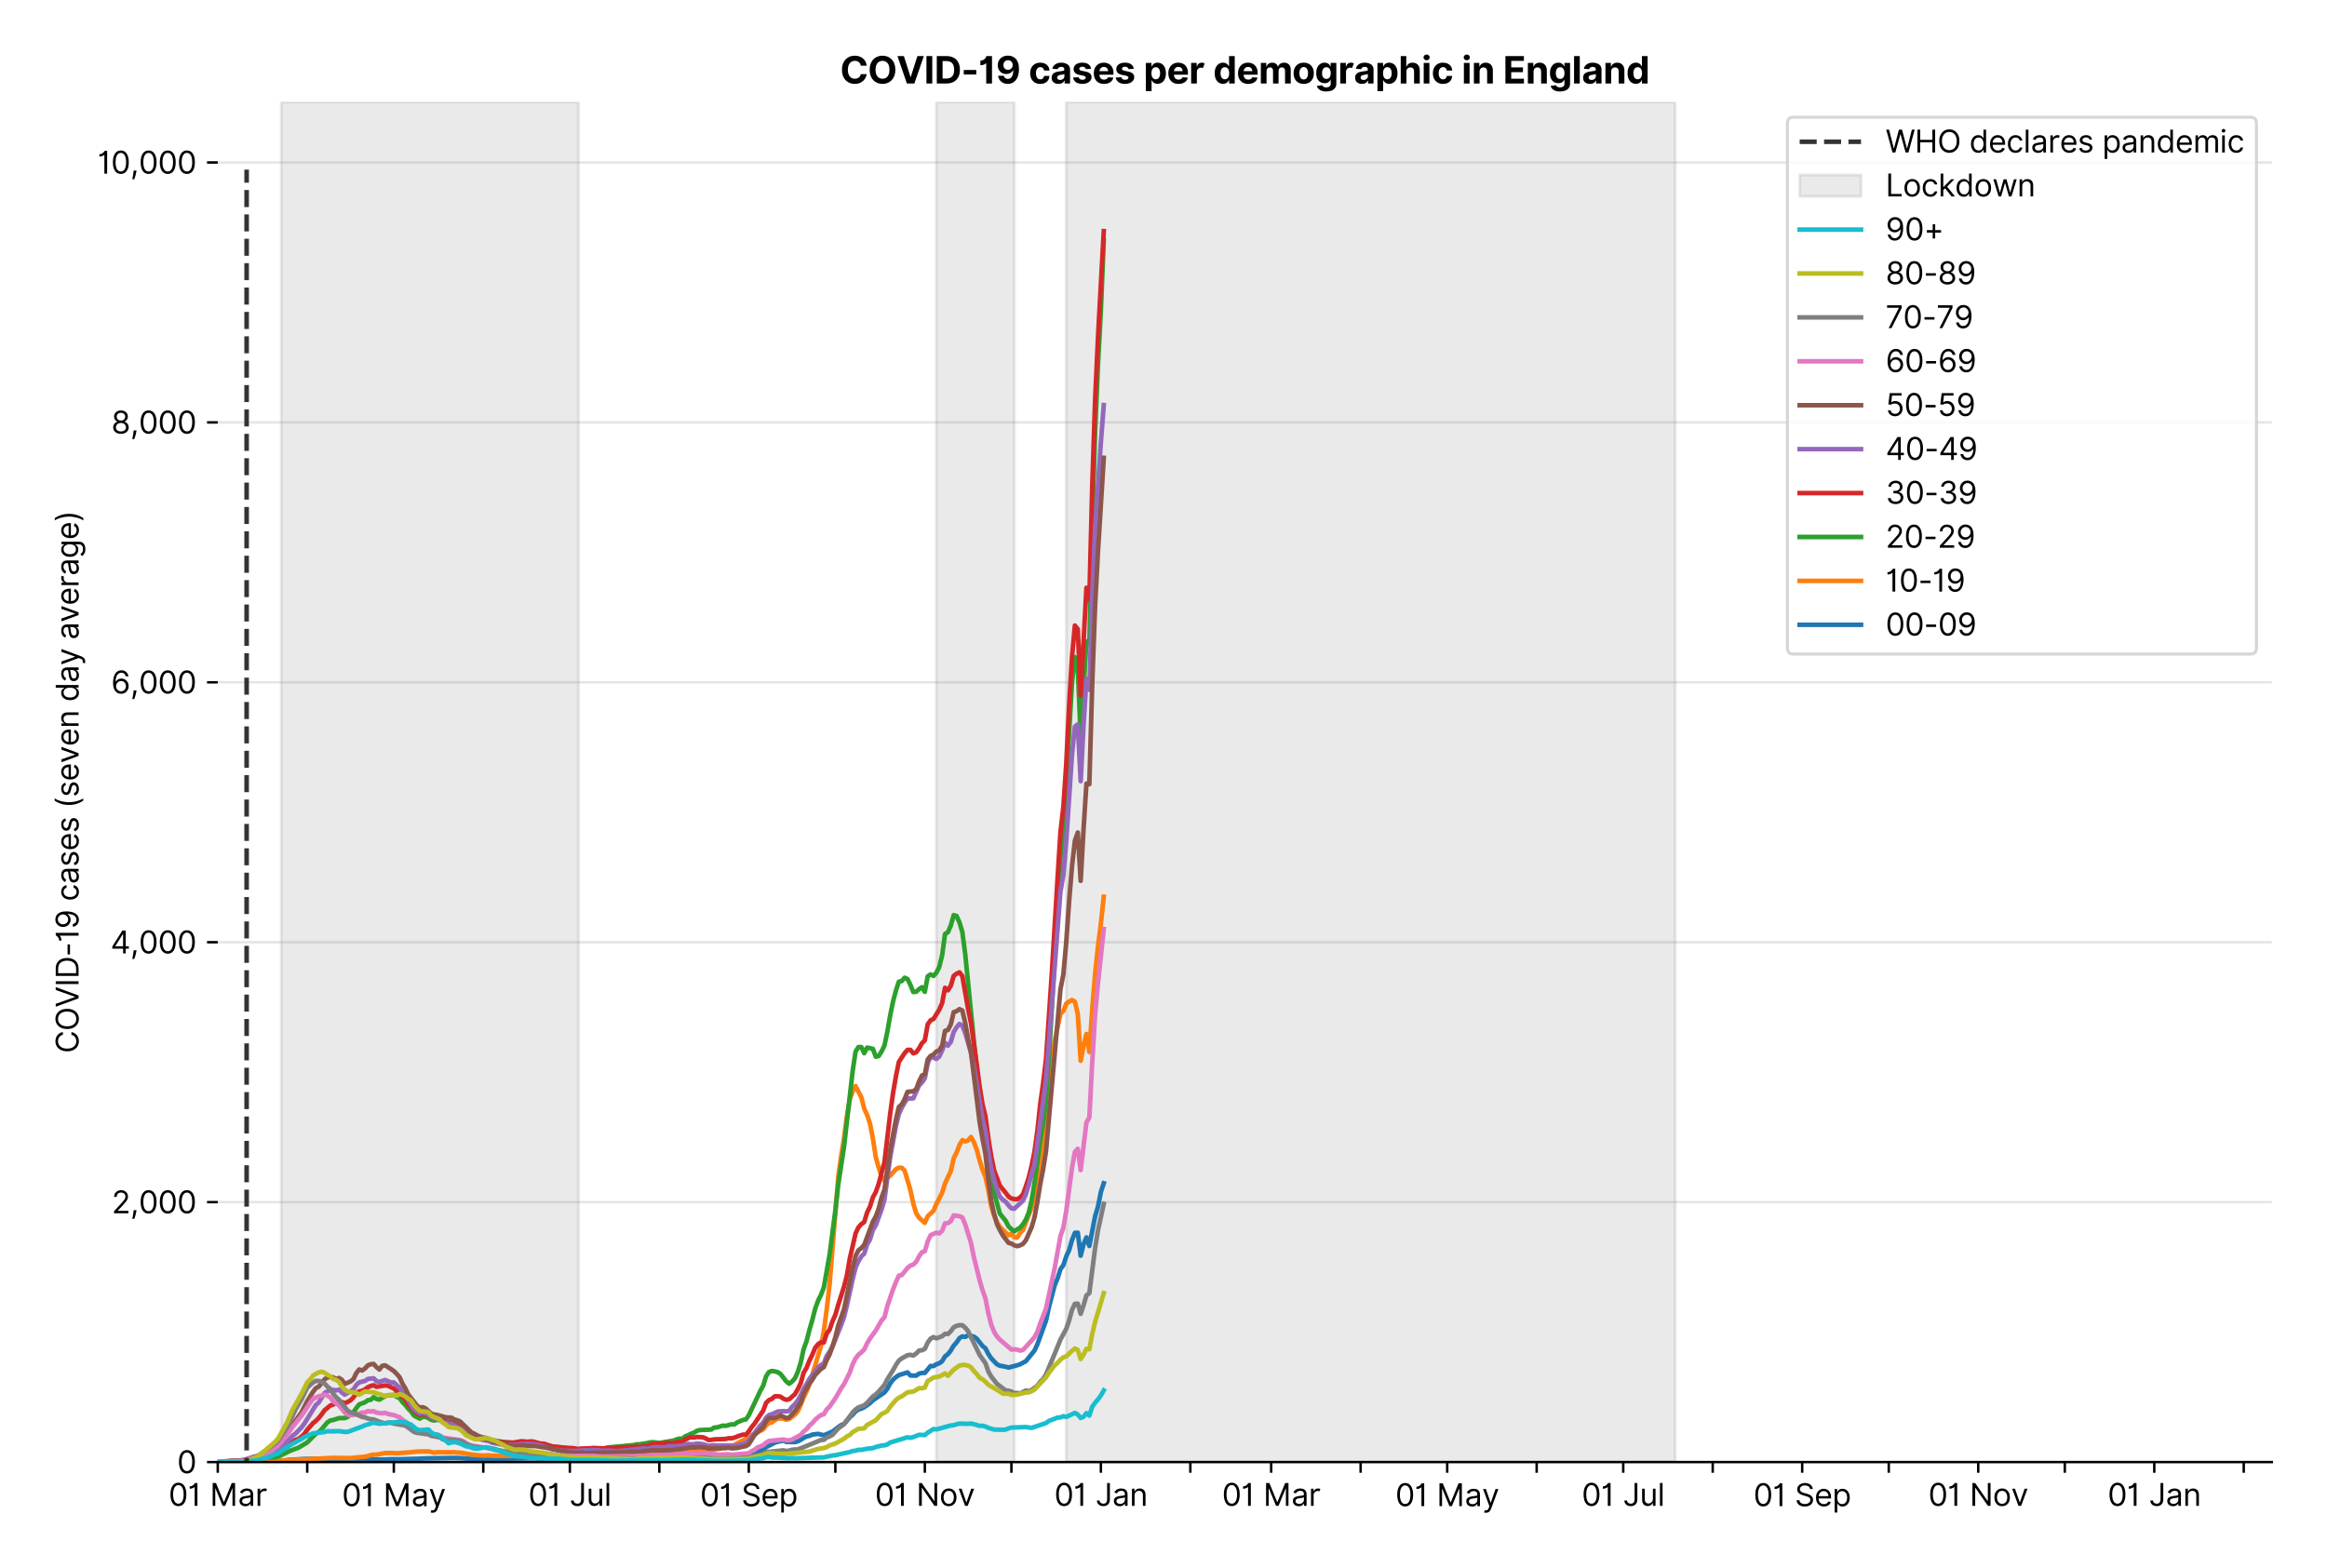 <?xml version="1.0" encoding="utf-8" standalone="no"?>
<!DOCTYPE svg PUBLIC "-//W3C//DTD SVG 1.1//EN"
  "http://www.w3.org/Graphics/SVG/1.1/DTD/svg11.dtd">
<svg xmlns:xlink="http://www.w3.org/1999/xlink" viewBox="0 0 758.589 511.234" xmlns="http://www.w3.org/2000/svg" version="1.1">
 <defs>
  <style type="text/css">*{stroke-linejoin: round; stroke-linecap: butt}</style>
 </defs>
 <g id="figure_1">
  <g id="patch_1">
   <path d="M 0 511.234 
L 758.589 511.234 
L 758.589 0 
L 0 0 
z
" style="fill: #ffffff"/>
  </g>
  <g id="axes_1">
   <g id="patch_2">
    <path d="M 70.989 476.745 
L 740.589 476.745 
L 740.589 33.225 
L 70.989 33.225 
z
" style="fill: #ffffff"/>
   </g>
   <g id="matplotlib.axis_1">
    <g id="xtick_1">
     <g id="line2d_1">
      <defs>
       <path id="mef39ff4101" d="M 0 0 
L 0 3.5 
" style="stroke: #000000; stroke-width: 0.8"/>
      </defs>
      <g>
       <use xlink:href="#mef39ff4101" x="70.989" y="476.745" style="stroke: #000000; stroke-width: 0.8"/>
      </g>
     </g>
     <g id="text_1">
      <!-- 01 Mar -->
      <g transform="translate(54.952 491.018)scale(0.1 -0.1)">
       <defs>
        <path id="Inter-Regular-30" d="M 2000 -64 
Q 1230 -64 806 561 
Q 382 1186 382 2327 
Q 382 3459 809 4088 
Q 1236 4718 2000 4718 
Q 2764 4718 3191 4088 
Q 3618 3459 3618 2327 
Q 3618 1186 3194 561 
Q 2771 -64 2000 -64 
z
M 2000 436 
Q 2509 436 2791 927 
Q 3073 1418 3073 2327 
Q 3073 3234 2789 3730 
Q 2505 4227 2000 4227 
Q 1496 4227 1211 3730 
Q 927 3234 927 2327 
Q 927 1418 1210 927 
Q 1493 436 2000 436 
z
" transform="scale(0.016)"/>
        <path id="Inter-Regular-31" d="M 1973 4655 
L 1973 0 
L 1409 0 
L 1409 3836 
L 1373 3836 
Q 1341 3773 1209 3692 
Q 1077 3611 868 3551 
Q 659 3491 391 3491 
L 391 3964 
Q 661 3964 859 4061 
Q 1057 4159 1190 4291 
Q 1323 4423 1392 4529 
Q 1461 4636 1473 4655 
L 1973 4655 
z
" transform="scale(0.016)"/>
        <path id="Inter-Regular-20" transform="scale(0.016)"/>
        <path id="Inter-Regular-4d" d="M 564 4655 
L 1236 4655 
L 2818 791 
L 2873 791 
L 4455 4655 
L 5127 4655 
L 5127 0 
L 4600 0 
L 4600 3536 
L 4555 3536 
L 3100 0 
L 2591 0 
L 1136 3536 
L 1091 3536 
L 1091 0 
L 564 0 
L 564 4655 
z
" transform="scale(0.016)"/>
        <path id="Inter-Regular-61" d="M 1518 -82 
Q 1186 -82 916 44 
Q 646 170 486 410 
Q 327 650 327 991 
Q 327 1291 445 1478 
Q 564 1666 761 1773 
Q 959 1880 1199 1933 
Q 1439 1986 1682 2018 
Q 2000 2059 2199 2080 
Q 2398 2102 2490 2154 
Q 2582 2207 2582 2336 
L 2582 2355 
Q 2582 2691 2399 2877 
Q 2216 3064 1846 3064 
Q 1461 3064 1243 2895 
Q 1025 2727 936 2536 
L 427 2718 
Q 564 3036 792 3214 
Q 1021 3393 1292 3464 
Q 1564 3536 1827 3536 
Q 1996 3536 2215 3496 
Q 2434 3457 2640 3334 
Q 2846 3211 2982 2963 
Q 3118 2716 3118 2300 
L 3118 0 
L 2582 0 
L 2582 473 
L 2555 473 
Q 2500 359 2373 229 
Q 2246 100 2034 9 
Q 1823 -82 1518 -82 
z
M 1600 400 
Q 1918 400 2137 525 
Q 2357 650 2469 847 
Q 2582 1045 2582 1264 
L 2582 1755 
Q 2548 1714 2433 1681 
Q 2318 1648 2169 1624 
Q 2021 1600 1881 1583 
Q 1741 1566 1655 1555 
Q 1446 1527 1265 1467 
Q 1084 1407 974 1287 
Q 864 1168 864 964 
Q 864 684 1072 542 
Q 1280 400 1600 400 
z
" transform="scale(0.016)"/>
        <path id="Inter-Regular-72" d="M 491 0 
L 491 3491 
L 1009 3491 
L 1009 2964 
L 1046 2964 
Q 1139 3223 1389 3384 
Q 1639 3545 1955 3545 
Q 2100 3545 2209 3511 
Q 2318 3477 2400 3418 
L 2218 2964 
Q 2161 2993 2085 3010 
Q 2009 3027 1909 3027 
Q 1527 3027 1277 2794 
Q 1027 2561 1027 2209 
L 1027 0 
L 491 0 
z
" transform="scale(0.016)"/>
       </defs>
       <use xlink:href="#Inter-Regular-30"/>
       <use xlink:href="#Inter-Regular-31" x="62.5"/>
       <use xlink:href="#Inter-Regular-20" x="106.676"/>
       <use xlink:href="#Inter-Regular-4d" x="134.801"/>
       <use xlink:href="#Inter-Regular-61" x="225.994"/>
       <use xlink:href="#Inter-Regular-72" x="282.386"/>
      </g>
     </g>
    </g>
    <g id="xtick_2">
     <g id="line2d_2">
      <g>
       <use xlink:href="#mef39ff4101" x="100.155" y="476.745" style="stroke: #000000; stroke-width: 0.8"/>
      </g>
     </g>
    </g>
    <g id="xtick_3">
     <g id="line2d_3">
      <g>
       <use xlink:href="#mef39ff4101" x="128.379" y="476.745" style="stroke: #000000; stroke-width: 0.8"/>
      </g>
     </g>
     <g id="text_2">
      <!-- 01 May -->
      <g transform="translate(111.476 491.117)scale(0.1 -0.1)">
       <defs>
        <path id="Inter-Regular-79" d="M 818 -1355 
Q 682 -1355 575 -1333 
Q 468 -1311 427 -1291 
L 564 -818 
Q 857 -893 1053 -814 
Q 1250 -736 1391 -345 
L 1509 -18 
L 218 3491 
L 800 3491 
L 1764 709 
L 1800 709 
L 2764 3491 
L 3346 3491 
L 1846 -564 
Q 1550 -1355 818 -1355 
z
" transform="scale(0.016)"/>
       </defs>
       <use xlink:href="#Inter-Regular-30"/>
       <use xlink:href="#Inter-Regular-31" x="62.5"/>
       <use xlink:href="#Inter-Regular-20" x="106.676"/>
       <use xlink:href="#Inter-Regular-4d" x="134.801"/>
       <use xlink:href="#Inter-Regular-61" x="225.994"/>
       <use xlink:href="#Inter-Regular-79" x="282.386"/>
      </g>
     </g>
    </g>
    <g id="xtick_4">
     <g id="line2d_4">
      <g>
       <use xlink:href="#mef39ff4101" x="157.545" y="476.745" style="stroke: #000000; stroke-width: 0.8"/>
      </g>
     </g>
    </g>
    <g id="xtick_5">
     <g id="line2d_5">
      <g>
       <use xlink:href="#mef39ff4101" x="185.769" y="476.745" style="stroke: #000000; stroke-width: 0.8"/>
      </g>
     </g>
     <g id="text_3">
      <!-- 01 Jul -->
      <g transform="translate(172.226 491.018)scale(0.1 -0.1)">
       <defs>
        <path id="Inter-Regular-4a" d="M 2346 4655 
L 2909 4655 
L 2909 1327 
Q 2909 657 2549 296 
Q 2189 -64 1582 -64 
Q 1200 -64 902 76 
Q 605 216 434 475 
Q 264 734 264 1091 
L 818 1091 
Q 818 795 1034 615 
Q 1250 436 1582 436 
Q 1948 436 2147 664 
Q 2346 893 2346 1327 
L 2346 4655 
z
" transform="scale(0.016)"/>
        <path id="Inter-Regular-75" d="M 2691 1427 
L 2691 3491 
L 3227 3491 
L 3227 0 
L 2691 0 
L 2691 591 
L 2655 591 
Q 2532 325 2273 140 
Q 2014 -45 1618 -45 
Q 1127 -45 809 280 
Q 491 605 491 1273 
L 491 3491 
L 1027 3491 
L 1027 1309 
Q 1027 927 1242 700 
Q 1457 473 1791 473 
Q 1991 473 2199 575 
Q 2407 677 2549 888 
Q 2691 1100 2691 1427 
z
" transform="scale(0.016)"/>
        <path id="Inter-Regular-6c" d="M 1027 4655 
L 1027 0 
L 491 0 
L 491 4655 
L 1027 4655 
z
" transform="scale(0.016)"/>
       </defs>
       <use xlink:href="#Inter-Regular-30"/>
       <use xlink:href="#Inter-Regular-31" x="62.5"/>
       <use xlink:href="#Inter-Regular-20" x="106.676"/>
       <use xlink:href="#Inter-Regular-4a" x="134.801"/>
       <use xlink:href="#Inter-Regular-75" x="189.063"/>
       <use xlink:href="#Inter-Regular-6c" x="247.159"/>
      </g>
     </g>
    </g>
    <g id="xtick_6">
     <g id="line2d_6">
      <g>
       <use xlink:href="#mef39ff4101" x="214.935" y="476.745" style="stroke: #000000; stroke-width: 0.8"/>
      </g>
     </g>
    </g>
    <g id="xtick_7">
     <g id="line2d_7">
      <g>
       <use xlink:href="#mef39ff4101" x="244.1" y="476.745" style="stroke: #000000; stroke-width: 0.8"/>
      </g>
     </g>
     <g id="text_4">
      <!-- 01 Sep -->
      <g transform="translate(228.213 491.117)scale(0.1 -0.1)">
       <defs>
        <path id="Inter-Regular-53" d="M 3109 3491 
Q 3068 3836 2777 4027 
Q 2486 4218 2064 4218 
Q 1600 4218 1318 3999 
Q 1036 3780 1036 3445 
Q 1036 3195 1189 3042 
Q 1343 2889 1553 2803 
Q 1764 2718 1936 2673 
L 2409 2545 
Q 2591 2498 2815 2414 
Q 3039 2330 3244 2185 
Q 3450 2041 3584 1816 
Q 3718 1591 3718 1264 
Q 3718 886 3521 581 
Q 3325 277 2949 97 
Q 2573 -82 2036 -82 
Q 1286 -82 845 272 
Q 405 627 364 1200 
L 946 1200 
Q 968 936 1124 764 
Q 1280 593 1519 510 
Q 1759 427 2036 427 
Q 2359 427 2616 533 
Q 2873 639 3023 828 
Q 3173 1018 3173 1273 
Q 3173 1505 3043 1650 
Q 2914 1795 2702 1886 
Q 2491 1977 2246 2045 
L 1673 2209 
Q 1127 2366 809 2657 
Q 491 2948 491 3418 
Q 491 3809 703 4101 
Q 916 4393 1276 4555 
Q 1636 4718 2082 4718 
Q 2532 4718 2882 4558 
Q 3232 4398 3437 4120 
Q 3643 3843 3655 3491 
L 3109 3491 
z
" transform="scale(0.016)"/>
        <path id="Inter-Regular-65" d="M 1955 -73 
Q 1450 -73 1085 151 
Q 721 375 524 778 
Q 327 1182 327 1718 
Q 327 2255 524 2665 
Q 721 3075 1074 3305 
Q 1427 3536 1900 3536 
Q 2173 3536 2439 3445 
Q 2705 3355 2923 3151 
Q 3141 2948 3270 2614 
Q 3400 2280 3400 1791 
L 3400 1564 
L 866 1564 
Q 884 1005 1183 707 
Q 1482 409 1955 409 
Q 2271 409 2498 545 
Q 2725 682 2827 955 
L 3346 809 
Q 3223 414 2854 170 
Q 2486 -73 1955 -73 
z
M 866 2027 
L 2855 2027 
Q 2855 2470 2595 2762 
Q 2336 3055 1900 3055 
Q 1593 3055 1368 2911 
Q 1143 2768 1013 2533 
Q 884 2298 866 2027 
z
" transform="scale(0.016)"/>
        <path id="Inter-Regular-70" d="M 491 -1309 
L 491 3491 
L 1009 3491 
L 1009 2936 
L 1073 2936 
Q 1132 3027 1237 3169 
Q 1343 3311 1542 3423 
Q 1741 3536 2082 3536 
Q 2523 3536 2859 3315 
Q 3196 3095 3384 2690 
Q 3573 2286 3573 1736 
Q 3573 1182 3384 776 
Q 3196 370 2861 148 
Q 2527 -73 2091 -73 
Q 1755 -73 1552 39 
Q 1350 152 1241 296 
Q 1132 441 1073 536 
L 1027 536 
L 1027 -1309 
L 491 -1309 
z
M 1018 1745 
Q 1018 1152 1276 780 
Q 1534 409 2018 409 
Q 2355 409 2581 587 
Q 2807 766 2921 1069 
Q 3036 1373 3036 1745 
Q 3036 2114 2923 2410 
Q 2811 2707 2585 2881 
Q 2359 3055 2018 3055 
Q 1527 3055 1272 2693 
Q 1018 2332 1018 1745 
z
" transform="scale(0.016)"/>
       </defs>
       <use xlink:href="#Inter-Regular-30"/>
       <use xlink:href="#Inter-Regular-31" x="62.5"/>
       <use xlink:href="#Inter-Regular-20" x="106.676"/>
       <use xlink:href="#Inter-Regular-53" x="134.801"/>
       <use xlink:href="#Inter-Regular-65" x="198.58"/>
       <use xlink:href="#Inter-Regular-70" x="256.818"/>
      </g>
     </g>
    </g>
    <g id="xtick_8">
     <g id="line2d_8">
      <g>
       <use xlink:href="#mef39ff4101" x="272.325" y="476.745" style="stroke: #000000; stroke-width: 0.8"/>
      </g>
     </g>
    </g>
    <g id="xtick_9">
     <g id="line2d_9">
      <g>
       <use xlink:href="#mef39ff4101" x="301.491" y="476.745" style="stroke: #000000; stroke-width: 0.8"/>
      </g>
     </g>
     <g id="text_5">
      <!-- 01 Nov -->
      <g transform="translate(285.219 491.018)scale(0.1 -0.1)">
       <defs>
        <path id="Inter-Regular-4e" d="M 4255 4655 
L 4255 0 
L 3709 0 
L 1173 3655 
L 1127 3655 
L 1127 0 
L 564 0 
L 564 4655 
L 1109 4655 
L 3655 991 
L 3700 991 
L 3700 4655 
L 4255 4655 
z
" transform="scale(0.016)"/>
        <path id="Inter-Regular-6f" d="M 1909 -73 
Q 1436 -73 1080 152 
Q 725 377 526 781 
Q 327 1186 327 1727 
Q 327 2273 526 2679 
Q 725 3086 1080 3311 
Q 1436 3536 1909 3536 
Q 2382 3536 2737 3311 
Q 3093 3086 3292 2679 
Q 3491 2273 3491 1727 
Q 3491 1186 3292 781 
Q 3093 377 2737 152 
Q 2382 -73 1909 -73 
z
M 1909 409 
Q 2268 409 2500 593 
Q 2732 777 2843 1077 
Q 2955 1377 2955 1727 
Q 2955 2077 2843 2379 
Q 2732 2682 2500 2868 
Q 2268 3055 1909 3055 
Q 1550 3055 1318 2868 
Q 1086 2682 975 2379 
Q 864 2077 864 1727 
Q 864 1377 975 1077 
Q 1086 777 1318 593 
Q 1550 409 1909 409 
z
" transform="scale(0.016)"/>
        <path id="Inter-Regular-76" d="M 3346 3491 
L 2055 0 
L 1509 0 
L 218 3491 
L 800 3491 
L 1764 709 
L 1800 709 
L 2764 3491 
L 3346 3491 
z
" transform="scale(0.016)"/>
       </defs>
       <use xlink:href="#Inter-Regular-30"/>
       <use xlink:href="#Inter-Regular-31" x="62.5"/>
       <use xlink:href="#Inter-Regular-20" x="106.676"/>
       <use xlink:href="#Inter-Regular-4e" x="134.801"/>
       <use xlink:href="#Inter-Regular-6f" x="210.085"/>
       <use xlink:href="#Inter-Regular-76" x="269.744"/>
      </g>
     </g>
    </g>
    <g id="xtick_10">
     <g id="line2d_10">
      <g>
       <use xlink:href="#mef39ff4101" x="329.715" y="476.745" style="stroke: #000000; stroke-width: 0.8"/>
      </g>
     </g>
    </g>
    <g id="xtick_11">
     <g id="line2d_11">
      <g>
       <use xlink:href="#mef39ff4101" x="358.881" y="476.745" style="stroke: #000000; stroke-width: 0.8"/>
      </g>
     </g>
     <g id="text_6">
      <!-- 01 Jan -->
      <g transform="translate(343.681 491.018)scale(0.1 -0.1)">
       <defs>
        <path id="Inter-Regular-6e" d="M 1027 2100 
L 1027 0 
L 491 0 
L 491 3491 
L 1009 3491 
L 1009 2945 
L 1055 2945 
Q 1177 3211 1427 3373 
Q 1677 3536 2073 3536 
Q 2602 3536 2928 3211 
Q 3255 2886 3255 2218 
L 3255 0 
L 2718 0 
L 2718 2182 
Q 2718 2593 2504 2824 
Q 2291 3055 1918 3055 
Q 1534 3055 1280 2806 
Q 1027 2557 1027 2100 
z
" transform="scale(0.016)"/>
       </defs>
       <use xlink:href="#Inter-Regular-30"/>
       <use xlink:href="#Inter-Regular-31" x="62.5"/>
       <use xlink:href="#Inter-Regular-20" x="106.676"/>
       <use xlink:href="#Inter-Regular-4a" x="134.801"/>
       <use xlink:href="#Inter-Regular-61" x="189.063"/>
       <use xlink:href="#Inter-Regular-6e" x="245.455"/>
      </g>
     </g>
    </g>
    <g id="xtick_12">
     <g id="line2d_12">
      <g>
       <use xlink:href="#mef39ff4101" x="388.046" y="476.745" style="stroke: #000000; stroke-width: 0.8"/>
      </g>
     </g>
    </g>
    <g id="xtick_13">
     <g id="line2d_13">
      <g>
       <use xlink:href="#mef39ff4101" x="414.389" y="476.745" style="stroke: #000000; stroke-width: 0.8"/>
      </g>
     </g>
     <g id="text_7">
      <!-- 01 Mar -->
      <g transform="translate(398.353 491.018)scale(0.1 -0.1)">
       <use xlink:href="#Inter-Regular-30"/>
       <use xlink:href="#Inter-Regular-31" x="62.5"/>
       <use xlink:href="#Inter-Regular-20" x="106.676"/>
       <use xlink:href="#Inter-Regular-4d" x="134.801"/>
       <use xlink:href="#Inter-Regular-61" x="225.994"/>
       <use xlink:href="#Inter-Regular-72" x="282.386"/>
      </g>
     </g>
    </g>
    <g id="xtick_14">
     <g id="line2d_14">
      <g>
       <use xlink:href="#mef39ff4101" x="443.555" y="476.745" style="stroke: #000000; stroke-width: 0.8"/>
      </g>
     </g>
    </g>
    <g id="xtick_15">
     <g id="line2d_15">
      <g>
       <use xlink:href="#mef39ff4101" x="471.779" y="476.745" style="stroke: #000000; stroke-width: 0.8"/>
      </g>
     </g>
     <g id="text_8">
      <!-- 01 May -->
      <g transform="translate(454.876 491.117)scale(0.1 -0.1)">
       <use xlink:href="#Inter-Regular-30"/>
       <use xlink:href="#Inter-Regular-31" x="62.5"/>
       <use xlink:href="#Inter-Regular-20" x="106.676"/>
       <use xlink:href="#Inter-Regular-4d" x="134.801"/>
       <use xlink:href="#Inter-Regular-61" x="225.994"/>
       <use xlink:href="#Inter-Regular-79" x="282.386"/>
      </g>
     </g>
    </g>
    <g id="xtick_16">
     <g id="line2d_16">
      <g>
       <use xlink:href="#mef39ff4101" x="500.945" y="476.745" style="stroke: #000000; stroke-width: 0.8"/>
      </g>
     </g>
    </g>
    <g id="xtick_17">
     <g id="line2d_17">
      <g>
       <use xlink:href="#mef39ff4101" x="529.17" y="476.745" style="stroke: #000000; stroke-width: 0.8"/>
      </g>
     </g>
     <g id="text_9">
      <!-- 01 Jul -->
      <g transform="translate(515.626 491.018)scale(0.1 -0.1)">
       <use xlink:href="#Inter-Regular-30"/>
       <use xlink:href="#Inter-Regular-31" x="62.5"/>
       <use xlink:href="#Inter-Regular-20" x="106.676"/>
       <use xlink:href="#Inter-Regular-4a" x="134.801"/>
       <use xlink:href="#Inter-Regular-75" x="189.063"/>
       <use xlink:href="#Inter-Regular-6c" x="247.159"/>
      </g>
     </g>
    </g>
    <g id="xtick_18">
     <g id="line2d_18">
      <g>
       <use xlink:href="#mef39ff4101" x="558.335" y="476.745" style="stroke: #000000; stroke-width: 0.8"/>
      </g>
     </g>
    </g>
    <g id="xtick_19">
     <g id="line2d_19">
      <g>
       <use xlink:href="#mef39ff4101" x="587.501" y="476.745" style="stroke: #000000; stroke-width: 0.8"/>
      </g>
     </g>
     <g id="text_10">
      <!-- 01 Sep -->
      <g transform="translate(571.613 491.117)scale(0.1 -0.1)">
       <use xlink:href="#Inter-Regular-30"/>
       <use xlink:href="#Inter-Regular-31" x="62.5"/>
       <use xlink:href="#Inter-Regular-20" x="106.676"/>
       <use xlink:href="#Inter-Regular-53" x="134.801"/>
       <use xlink:href="#Inter-Regular-65" x="198.58"/>
       <use xlink:href="#Inter-Regular-70" x="256.818"/>
      </g>
     </g>
    </g>
    <g id="xtick_20">
     <g id="line2d_20">
      <g>
       <use xlink:href="#mef39ff4101" x="615.725" y="476.745" style="stroke: #000000; stroke-width: 0.8"/>
      </g>
     </g>
    </g>
    <g id="xtick_21">
     <g id="line2d_21">
      <g>
       <use xlink:href="#mef39ff4101" x="644.891" y="476.745" style="stroke: #000000; stroke-width: 0.8"/>
      </g>
     </g>
     <g id="text_11">
      <!-- 01 Nov -->
      <g transform="translate(628.62 491.018)scale(0.1 -0.1)">
       <use xlink:href="#Inter-Regular-30"/>
       <use xlink:href="#Inter-Regular-31" x="62.5"/>
       <use xlink:href="#Inter-Regular-20" x="106.676"/>
       <use xlink:href="#Inter-Regular-4e" x="134.801"/>
       <use xlink:href="#Inter-Regular-6f" x="210.085"/>
       <use xlink:href="#Inter-Regular-76" x="269.744"/>
      </g>
     </g>
    </g>
    <g id="xtick_22">
     <g id="line2d_22">
      <g>
       <use xlink:href="#mef39ff4101" x="673.115" y="476.745" style="stroke: #000000; stroke-width: 0.8"/>
      </g>
     </g>
    </g>
    <g id="xtick_23">
     <g id="line2d_23">
      <g>
       <use xlink:href="#mef39ff4101" x="702.281" y="476.745" style="stroke: #000000; stroke-width: 0.8"/>
      </g>
     </g>
     <g id="text_12">
      <!-- 01 Jan -->
      <g transform="translate(687.082 491.018)scale(0.1 -0.1)">
       <use xlink:href="#Inter-Regular-30"/>
       <use xlink:href="#Inter-Regular-31" x="62.5"/>
       <use xlink:href="#Inter-Regular-20" x="106.676"/>
       <use xlink:href="#Inter-Regular-4a" x="134.801"/>
       <use xlink:href="#Inter-Regular-61" x="189.063"/>
       <use xlink:href="#Inter-Regular-6e" x="245.455"/>
      </g>
     </g>
    </g>
    <g id="xtick_24">
     <g id="line2d_24">
      <g>
       <use xlink:href="#mef39ff4101" x="731.446" y="476.745" style="stroke: #000000; stroke-width: 0.8"/>
      </g>
     </g>
    </g>
   </g>
   <g id="matplotlib.axis_2">
    <g id="ytick_1">
     <g id="line2d_25">
      <path d="M 70.989 476.745 
L 740.589 476.745 
" clip-path="url(#p8927b0d82c)" style="fill: none; stroke: #e5e5e5; stroke-width: 0.8; stroke-linecap: square"/>
     </g>
     <g id="line2d_26">
      <defs>
       <path id="m461340ed08" d="M 0 0 
L -3.5 0 
" style="stroke: #000000; stroke-width: 0.8"/>
      </defs>
      <g>
       <use xlink:href="#m461340ed08" x="70.989" y="476.745" style="stroke: #000000; stroke-width: 0.8"/>
      </g>
     </g>
     <g id="text_13">
      <!-- 0 -->
      <g transform="translate(57.739 480.382)scale(0.1 -0.1)">
       <use xlink:href="#Inter-Regular-30"/>
      </g>
     </g>
    </g>
    <g id="ytick_2">
     <g id="line2d_27">
      <path d="M 70.989 391.993 
L 740.589 391.993 
" clip-path="url(#p8927b0d82c)" style="fill: none; stroke: #e5e5e5; stroke-width: 0.8; stroke-linecap: square"/>
     </g>
     <g id="line2d_28">
      <g>
       <use xlink:href="#m461340ed08" x="70.989" y="391.993" style="stroke: #000000; stroke-width: 0.8"/>
      </g>
     </g>
     <g id="text_14">
      <!-- 2,000 -->
      <g transform="translate(36.389 395.629)scale(0.1 -0.1)">
       <defs>
        <path id="Inter-Regular-32" d="M 482 0 
L 482 409 
L 2018 2091 
Q 2289 2386 2464 2605 
Q 2639 2825 2724 3019 
Q 2809 3214 2809 3427 
Q 2809 3795 2553 4011 
Q 2298 4227 1918 4227 
Q 1514 4227 1275 3985 
Q 1036 3743 1036 3345 
L 500 3345 
Q 500 3755 688 4064 
Q 877 4373 1203 4545 
Q 1530 4718 1936 4718 
Q 2346 4718 2661 4545 
Q 2977 4373 3156 4079 
Q 3336 3786 3336 3427 
Q 3336 3170 3244 2926 
Q 3152 2682 2926 2383 
Q 2700 2084 2300 1655 
L 1255 536 
L 1255 500 
L 3418 500 
L 3418 0 
L 482 0 
z
" transform="scale(0.016)"/>
        <path id="Inter-Regular-2c" d="M 1291 636 
L 1255 391 
Q 1216 132 1137 -163 
Q 1059 -459 975 -720 
Q 891 -982 836 -1136 
L 427 -1136 
Q 457 -991 504 -752 
Q 552 -514 601 -219 
Q 650 75 682 382 
L 709 636 
L 1291 636 
z
" transform="scale(0.016)"/>
       </defs>
       <use xlink:href="#Inter-Regular-32"/>
       <use xlink:href="#Inter-Regular-2c" x="60.511"/>
       <use xlink:href="#Inter-Regular-30" x="88.494"/>
       <use xlink:href="#Inter-Regular-30" x="150.994"/>
       <use xlink:href="#Inter-Regular-30" x="213.494"/>
      </g>
     </g>
    </g>
    <g id="ytick_3">
     <g id="line2d_29">
      <path d="M 70.989 307.24 
L 740.589 307.24 
" clip-path="url(#p8927b0d82c)" style="fill: none; stroke: #e5e5e5; stroke-width: 0.8; stroke-linecap: square"/>
     </g>
     <g id="line2d_30">
      <g>
       <use xlink:href="#m461340ed08" x="70.989" y="307.24" style="stroke: #000000; stroke-width: 0.8"/>
      </g>
     </g>
     <g id="text_15">
      <!-- 4,000 -->
      <g transform="translate(36.02 310.877)scale(0.1 -0.1)">
       <defs>
        <path id="Inter-Regular-34" d="M 373 955 
L 373 1418 
L 2418 4655 
L 3100 4655 
L 3100 1455 
L 3736 1455 
L 3736 955 
L 3100 955 
L 3100 0 
L 2564 0 
L 2564 955 
L 373 955 
z
M 2564 1455 
L 2564 3936 
L 2527 3936 
L 982 1491 
L 982 1455 
L 2564 1455 
z
" transform="scale(0.016)"/>
       </defs>
       <use xlink:href="#Inter-Regular-34"/>
       <use xlink:href="#Inter-Regular-2c" x="64.205"/>
       <use xlink:href="#Inter-Regular-30" x="92.188"/>
       <use xlink:href="#Inter-Regular-30" x="154.688"/>
       <use xlink:href="#Inter-Regular-30" x="217.188"/>
      </g>
     </g>
    </g>
    <g id="ytick_4">
     <g id="line2d_31">
      <path d="M 70.989 222.488 
L 740.589 222.488 
" clip-path="url(#p8927b0d82c)" style="fill: none; stroke: #e5e5e5; stroke-width: 0.8; stroke-linecap: square"/>
     </g>
     <g id="line2d_32">
      <g>
       <use xlink:href="#m461340ed08" x="70.989" y="222.488" style="stroke: #000000; stroke-width: 0.8"/>
      </g>
     </g>
     <g id="text_16">
      <!-- 6,000 -->
      <g transform="translate(36.205 226.124)scale(0.1 -0.1)">
       <defs>
        <path id="Inter-Regular-36" d="M 2027 -64 
Q 1741 -59 1454 45 
Q 1168 150 932 399 
Q 696 648 552 1074 
Q 409 1500 409 2145 
Q 409 3386 861 4056 
Q 1314 4727 2100 4727 
Q 2686 4727 3073 4384 
Q 3461 4041 3546 3491 
L 2991 3491 
Q 2914 3811 2691 4019 
Q 2468 4227 2100 4227 
Q 1559 4227 1249 3755 
Q 939 3284 936 2427 
L 973 2427 
Q 1164 2716 1461 2880 
Q 1759 3045 2118 3045 
Q 2518 3045 2850 2846 
Q 3182 2648 3382 2299 
Q 3582 1950 3582 1500 
Q 3582 1068 3389 710 
Q 3196 352 2847 142 
Q 2498 -68 2027 -64 
z
M 2027 436 
Q 2314 436 2542 579 
Q 2771 723 2903 964 
Q 3036 1205 3036 1500 
Q 3036 1789 2908 2026 
Q 2780 2264 2556 2404 
Q 2332 2545 2046 2545 
Q 1757 2545 1525 2397 
Q 1293 2250 1157 2010 
Q 1021 1770 1018 1491 
Q 1018 1214 1149 973 
Q 1280 732 1508 584 
Q 1736 436 2027 436 
z
" transform="scale(0.016)"/>
       </defs>
       <use xlink:href="#Inter-Regular-36"/>
       <use xlink:href="#Inter-Regular-2c" x="62.358"/>
       <use xlink:href="#Inter-Regular-30" x="90.341"/>
       <use xlink:href="#Inter-Regular-30" x="152.841"/>
       <use xlink:href="#Inter-Regular-30" x="215.341"/>
      </g>
     </g>
    </g>
    <g id="ytick_5">
     <g id="line2d_33">
      <path d="M 70.989 137.735 
L 740.589 137.735 
" clip-path="url(#p8927b0d82c)" style="fill: none; stroke: #e5e5e5; stroke-width: 0.8; stroke-linecap: square"/>
     </g>
     <g id="line2d_34">
      <g>
       <use xlink:href="#m461340ed08" x="70.989" y="137.735" style="stroke: #000000; stroke-width: 0.8"/>
      </g>
     </g>
     <g id="text_17">
      <!-- 8,000 -->
      <g transform="translate(36.275 141.372)scale(0.1 -0.1)">
       <defs>
        <path id="Inter-Regular-38" d="M 1973 -64 
Q 1505 -64 1147 103 
Q 789 270 589 564 
Q 389 859 391 1236 
Q 389 1532 507 1783 
Q 625 2034 830 2203 
Q 1036 2373 1291 2418 
L 1291 2445 
Q 957 2532 759 2821 
Q 561 3111 564 3482 
Q 561 3836 743 4115 
Q 925 4395 1244 4556 
Q 1564 4718 1973 4718 
Q 2377 4718 2695 4556 
Q 3014 4395 3197 4115 
Q 3380 3836 3382 3482 
Q 3380 3111 3181 2821 
Q 2982 2532 2655 2445 
L 2655 2418 
Q 2907 2373 3109 2203 
Q 3311 2034 3431 1783 
Q 3552 1532 3555 1236 
Q 3552 859 3351 564 
Q 3150 270 2794 103 
Q 2439 -64 1973 -64 
z
M 1973 436 
Q 2446 436 2722 662 
Q 2998 889 3000 1264 
Q 2998 1527 2864 1729 
Q 2730 1932 2499 2048 
Q 2268 2164 1973 2164 
Q 1675 2164 1442 2048 
Q 1209 1932 1076 1729 
Q 943 1527 946 1264 
Q 943 889 1218 662 
Q 1493 436 1973 436 
z
M 1973 2645 
Q 2348 2645 2591 2864 
Q 2834 3084 2836 3445 
Q 2834 3800 2596 4013 
Q 2359 4227 1973 4227 
Q 1582 4227 1344 4013 
Q 1107 3800 1109 3445 
Q 1107 3084 1349 2864 
Q 1591 2645 1973 2645 
z
" transform="scale(0.016)"/>
       </defs>
       <use xlink:href="#Inter-Regular-38"/>
       <use xlink:href="#Inter-Regular-2c" x="61.648"/>
       <use xlink:href="#Inter-Regular-30" x="89.631"/>
       <use xlink:href="#Inter-Regular-30" x="152.131"/>
       <use xlink:href="#Inter-Regular-30" x="214.631"/>
      </g>
     </g>
    </g>
    <g id="ytick_6">
     <g id="line2d_35">
      <path d="M 70.989 52.983 
L 740.589 52.983 
" clip-path="url(#p8927b0d82c)" style="fill: none; stroke: #e5e5e5; stroke-width: 0.8; stroke-linecap: square"/>
     </g>
     <g id="line2d_36">
      <g>
       <use xlink:href="#m461340ed08" x="70.989" y="52.983" style="stroke: #000000; stroke-width: 0.8"/>
      </g>
     </g>
     <g id="text_18">
      <!-- 10,000 -->
      <g transform="translate(31.773 56.619)scale(0.1 -0.1)">
       <use xlink:href="#Inter-Regular-31"/>
       <use xlink:href="#Inter-Regular-30" x="44.176"/>
       <use xlink:href="#Inter-Regular-2c" x="106.676"/>
       <use xlink:href="#Inter-Regular-30" x="134.659"/>
       <use xlink:href="#Inter-Regular-30" x="197.159"/>
       <use xlink:href="#Inter-Regular-30" x="259.659"/>
      </g>
     </g>
    </g>
    <g id="text_19">
     <!-- COVID-19 cases (seven day average) -->
     <g transform="translate(25.614 343.418)rotate(-90)scale(0.1 -0.1)">
      <defs>
       <path id="Inter-Regular-43" d="M 4309 3200 
L 3746 3200 
Q 3677 3523 3484 3743 
Q 3291 3964 3018 4077 
Q 2746 4191 2436 4191 
Q 2014 4191 1672 3977 
Q 1330 3764 1128 3348 
Q 927 2932 927 2327 
Q 927 1723 1128 1307 
Q 1330 891 1672 677 
Q 2014 464 2436 464 
Q 2746 464 3018 577 
Q 3291 691 3484 911 
Q 3677 1132 3746 1455 
L 4309 1455 
Q 4223 977 3957 637 
Q 3691 298 3298 117 
Q 2905 -64 2436 -64 
Q 1841 -64 1377 227 
Q 914 518 648 1054 
Q 382 1591 382 2327 
Q 382 3064 648 3600 
Q 914 4136 1377 4427 
Q 1841 4718 2436 4718 
Q 2905 4718 3298 4537 
Q 3691 4357 3957 4017 
Q 4223 3677 4309 3200 
z
" transform="scale(0.016)"/>
       <path id="Inter-Regular-4f" d="M 4491 2327 
Q 4491 1591 4225 1054 
Q 3959 518 3495 227 
Q 3032 -64 2436 -64 
Q 1841 -64 1377 227 
Q 914 518 648 1054 
Q 382 1591 382 2327 
Q 382 3064 648 3600 
Q 914 4136 1377 4427 
Q 1841 4718 2436 4718 
Q 3032 4718 3495 4427 
Q 3959 4136 4225 3600 
Q 4491 3064 4491 2327 
z
M 3946 2327 
Q 3946 2932 3744 3348 
Q 3543 3764 3201 3977 
Q 2859 4191 2436 4191 
Q 2014 4191 1672 3977 
Q 1330 3764 1128 3348 
Q 927 2932 927 2327 
Q 927 1723 1128 1307 
Q 1330 891 1672 677 
Q 2014 464 2436 464 
Q 2859 464 3201 677 
Q 3543 891 3744 1307 
Q 3946 1723 3946 2327 
z
" transform="scale(0.016)"/>
       <path id="Inter-Regular-56" d="M 755 4655 
L 2136 736 
L 2191 736 
L 3573 4655 
L 4164 4655 
L 2455 0 
L 1873 0 
L 164 4655 
L 755 4655 
z
" transform="scale(0.016)"/>
       <path id="Inter-Regular-49" d="M 1127 4655 
L 1127 0 
L 564 0 
L 564 4655 
L 1127 4655 
z
" transform="scale(0.016)"/>
       <path id="Inter-Regular-44" d="M 2000 0 
L 564 0 
L 564 4655 
L 2064 4655 
Q 2741 4655 3223 4376 
Q 3705 4098 3961 3578 
Q 4218 3059 4218 2336 
Q 4218 1609 3959 1085 
Q 3700 561 3204 280 
Q 2709 0 2000 0 
z
M 1127 500 
L 1964 500 
Q 2830 500 3251 992 
Q 3673 1484 3673 2336 
Q 3673 3182 3259 3668 
Q 2846 4155 2027 4155 
L 1127 4155 
L 1127 500 
z
" transform="scale(0.016)"/>
       <path id="Inter-Regular-2d" d="M 2491 2245 
L 2491 1745 
L 455 1745 
L 455 2245 
L 2491 2245 
z
" transform="scale(0.016)"/>
       <path id="Inter-Regular-39" d="M 1964 4727 
Q 2250 4725 2536 4618 
Q 2823 4511 3059 4263 
Q 3296 4016 3439 3590 
Q 3582 3164 3582 2518 
Q 3582 1277 3128 606 
Q 2675 -64 1891 -64 
Q 1305 -64 916 278 
Q 527 620 446 1173 
L 1000 1173 
Q 1075 852 1299 644 
Q 1523 436 1891 436 
Q 2430 436 2742 906 
Q 3055 1377 3055 2236 
L 3018 2236 
Q 2827 1950 2530 1784 
Q 2234 1618 1873 1618 
Q 1473 1618 1140 1817 
Q 807 2016 608 2365 
Q 409 2714 409 3164 
Q 409 3595 601 3952 
Q 793 4309 1142 4520 
Q 1491 4732 1964 4727 
z
M 1964 4227 
Q 1677 4227 1449 4084 
Q 1221 3941 1088 3700 
Q 955 3459 955 3164 
Q 955 2873 1083 2635 
Q 1211 2398 1435 2258 
Q 1659 2118 1946 2118 
Q 2232 2118 2465 2266 
Q 2698 2414 2835 2654 
Q 2973 2895 2973 3173 
Q 2973 3450 2842 3691 
Q 2711 3932 2483 4079 
Q 2255 4227 1964 4227 
z
" transform="scale(0.016)"/>
       <path id="Inter-Regular-63" d="M 1909 -73 
Q 1418 -73 1063 159 
Q 709 391 518 798 
Q 327 1205 327 1727 
Q 327 2259 524 2667 
Q 721 3075 1074 3305 
Q 1427 3536 1900 3536 
Q 2268 3536 2563 3400 
Q 2859 3264 3047 3018 
Q 3236 2773 3282 2445 
L 2746 2445 
Q 2684 2684 2474 2869 
Q 2264 3055 1909 3055 
Q 1439 3055 1151 2697 
Q 864 2339 864 1745 
Q 864 1139 1148 774 
Q 1432 409 1909 409 
Q 2223 409 2447 570 
Q 2671 732 2746 1018 
L 3282 1018 
Q 3236 709 3058 462 
Q 2880 216 2588 71 
Q 2296 -73 1909 -73 
z
" transform="scale(0.016)"/>
       <path id="Inter-Regular-73" d="M 2964 2709 
L 2482 2573 
Q 2411 2755 2245 2914 
Q 2080 3073 1727 3073 
Q 1407 3073 1194 2926 
Q 982 2780 982 2555 
Q 982 2355 1127 2239 
Q 1273 2123 1582 2045 
L 2100 1918 
Q 3027 1691 3027 973 
Q 3027 673 2855 436 
Q 2684 200 2377 63 
Q 2071 -73 1664 -73 
Q 1130 -73 780 159 
Q 430 391 336 836 
L 846 964 
Q 989 400 1655 400 
Q 2030 400 2251 560 
Q 2473 720 2473 945 
Q 2473 1316 1955 1436 
L 1373 1573 
Q 893 1686 669 1926 
Q 446 2166 446 2527 
Q 446 2823 613 3050 
Q 780 3277 1069 3406 
Q 1359 3536 1727 3536 
Q 2246 3536 2542 3309 
Q 2839 3082 2964 2709 
z
" transform="scale(0.016)"/>
       <path id="Inter-Regular-28" d="M 682 1964 
Q 682 2823 906 3544 
Q 1130 4266 1546 4873 
L 2018 4873 
Q 1800 4573 1623 4095 
Q 1446 3618 1341 3061 
Q 1236 2505 1236 1964 
Q 1236 1423 1341 866 
Q 1446 309 1623 -168 
Q 1800 -645 2018 -945 
L 1546 -945 
Q 1130 -339 906 383 
Q 682 1105 682 1964 
z
" transform="scale(0.016)"/>
       <path id="Inter-Regular-64" d="M 1809 -73 
Q 1373 -73 1039 148 
Q 705 370 516 776 
Q 327 1182 327 1736 
Q 327 2286 516 2690 
Q 705 3095 1041 3315 
Q 1377 3536 1818 3536 
Q 2159 3536 2358 3423 
Q 2557 3311 2662 3169 
Q 2768 3027 2827 2936 
L 2873 2936 
L 2873 4655 
L 3409 4655 
L 3409 0 
L 2891 0 
L 2891 536 
L 2827 536 
Q 2768 441 2659 296 
Q 2550 152 2348 39 
Q 2146 -73 1809 -73 
z
M 1882 409 
Q 2366 409 2624 780 
Q 2882 1152 2882 1745 
Q 2882 2332 2627 2693 
Q 2373 3055 1882 3055 
Q 1541 3055 1315 2881 
Q 1089 2707 976 2410 
Q 864 2114 864 1745 
Q 864 1373 978 1069 
Q 1093 766 1319 587 
Q 1546 409 1882 409 
z
" transform="scale(0.016)"/>
       <path id="Inter-Regular-67" d="M 1900 -1382 
Q 1316 -1382 976 -1169 
Q 636 -957 473 -682 
L 900 -382 
Q 973 -477 1084 -601 
Q 1196 -725 1390 -817 
Q 1584 -909 1900 -909 
Q 2323 -909 2598 -704 
Q 2873 -500 2873 -64 
L 2873 645 
L 2827 645 
Q 2768 550 2660 410 
Q 2552 270 2351 162 
Q 2150 55 1809 55 
Q 1386 55 1051 255 
Q 716 455 521 836 
Q 327 1218 327 1764 
Q 327 2300 516 2699 
Q 705 3098 1041 3317 
Q 1377 3536 1818 3536 
Q 2159 3536 2360 3423 
Q 2561 3311 2669 3169 
Q 2777 3027 2836 2936 
L 2891 2936 
L 2891 3491 
L 3409 3491 
L 3409 -100 
Q 3409 -550 3205 -833 
Q 3002 -1116 2660 -1249 
Q 2318 -1382 1900 -1382 
z
M 1882 536 
Q 2366 536 2624 864 
Q 2882 1193 2882 1773 
Q 2882 2339 2627 2697 
Q 2373 3055 1882 3055 
Q 1541 3055 1315 2882 
Q 1089 2709 976 2418 
Q 864 2127 864 1773 
Q 864 1227 1120 881 
Q 1377 536 1882 536 
z
" transform="scale(0.016)"/>
       <path id="Inter-Regular-29" d="M 1638 1940 
Q 1638 1081 1414 359 
Q 1191 -362 775 -969 
L 302 -969 
Q 520 -669 697 -191 
Q 875 286 979 842 
Q 1084 1399 1084 1940 
Q 1084 2481 979 3038 
Q 875 3595 697 4072 
Q 520 4549 302 4849 
L 775 4849 
Q 1191 4243 1414 3521 
Q 1638 2799 1638 1940 
z
" transform="scale(0.016)"/>
      </defs>
      <use xlink:href="#Inter-Regular-43"/>
      <use xlink:href="#Inter-Regular-4f" x="72.727"/>
      <use xlink:href="#Inter-Regular-56" x="148.864"/>
      <use xlink:href="#Inter-Regular-49" x="216.477"/>
      <use xlink:href="#Inter-Regular-44" x="242.898"/>
      <use xlink:href="#Inter-Regular-2d" x="314.773"/>
      <use xlink:href="#Inter-Regular-31" x="360.796"/>
      <use xlink:href="#Inter-Regular-39" x="404.972"/>
      <use xlink:href="#Inter-Regular-20" x="467.33"/>
      <use xlink:href="#Inter-Regular-63" x="495.455"/>
      <use xlink:href="#Inter-Regular-61" x="551.279"/>
      <use xlink:href="#Inter-Regular-73" x="607.671"/>
      <use xlink:href="#Inter-Regular-65" x="659.943"/>
      <use xlink:href="#Inter-Regular-73" x="718.182"/>
      <use xlink:href="#Inter-Regular-20" x="770.455"/>
      <use xlink:href="#Inter-Regular-28" x="798.58"/>
      <use xlink:href="#Inter-Regular-73" x="834.801"/>
      <use xlink:href="#Inter-Regular-65" x="887.074"/>
      <use xlink:href="#Inter-Regular-76" x="945.313"/>
      <use xlink:href="#Inter-Regular-65" x="1000.994"/>
      <use xlink:href="#Inter-Regular-6e" x="1059.233"/>
      <use xlink:href="#Inter-Regular-20" x="1117.756"/>
      <use xlink:href="#Inter-Regular-64" x="1145.881"/>
      <use xlink:href="#Inter-Regular-61" x="1207.955"/>
      <use xlink:href="#Inter-Regular-79" x="1264.347"/>
      <use xlink:href="#Inter-Regular-20" x="1320.029"/>
      <use xlink:href="#Inter-Regular-61" x="1348.154"/>
      <use xlink:href="#Inter-Regular-76" x="1404.546"/>
      <use xlink:href="#Inter-Regular-65" x="1460.228"/>
      <use xlink:href="#Inter-Regular-72" x="1518.466"/>
      <use xlink:href="#Inter-Regular-61" x="1556.818"/>
      <use xlink:href="#Inter-Regular-67" x="1613.211"/>
      <use xlink:href="#Inter-Regular-65" x="1674.148"/>
      <use xlink:href="#Inter-Regular-29" x="1732.387"/>
     </g>
    </g>
   </g>
   <g id="patch_3">
    <path d="M 91.687 476.745 
L 91.687 33.225 
L 188.592 33.225 
L 188.592 476.745 
z
" clip-path="url(#p8927b0d82c)" style="fill: #777777; opacity: 0.15; stroke: #777777; stroke-linejoin: miter"/>
   </g>
   <g id="patch_4">
    <path d="M 305.254 476.745 
L 305.254 33.225 
L 330.656 33.225 
L 330.656 476.745 
z
" clip-path="url(#p8927b0d82c)" style="fill: #777777; opacity: 0.15; stroke: #777777; stroke-linejoin: miter"/>
   </g>
   <g id="patch_5">
    <path d="M 347.591 476.745 
L 347.591 33.225 
L 546.104 33.225 
L 546.104 476.745 
z
" clip-path="url(#p8927b0d82c)" style="fill: #777777; opacity: 0.15; stroke: #777777; stroke-linejoin: miter"/>
   </g>
   <g id="line2d_37">
    <path d="M 47.469 476.733 
L 82.279 476.642 
L 88.865 476.473 
L 90.746 476.412 
L 94.51 476.025 
L 99.214 475.734 
L 102.977 475.667 
L 105.799 475.661 
L 108.622 475.734 
L 109.563 475.619 
L 124.616 475.934 
L 127.438 475.819 
L 130.261 475.831 
L 135.906 475.686 
L 138.728 475.558 
L 148.136 475.395 
L 150.018 475.443 
L 152.841 475.661 
L 156.604 475.77 
L 173.539 475.504 
L 176.361 475.667 
L 177.302 475.595 
L 179.184 475.631 
L 182.006 475.571 
L 187.651 475.631 
L 189.533 475.68 
L 193.296 475.565 
L 195.178 475.583 
L 203.645 475.244 
L 204.586 475.347 
L 212.112 475.159 
L 213.053 475.086 
L 214.935 475.141 
L 217.757 475.038 
L 219.639 475.032 
L 221.521 474.814 
L 222.461 474.826 
L 225.284 474.439 
L 230.929 474.826 
L 231.87 475.002 
L 232.811 474.899 
L 234.692 474.893 
L 236.574 474.765 
L 237.515 474.814 
L 244.1 474.239 
L 246.923 473.349 
L 248.804 472.641 
L 249.745 471.89 
L 252.568 470.437 
L 253.509 470.116 
L 255.39 469.771 
L 256.331 470.171 
L 259.154 470.237 
L 260.094 469.983 
L 261.035 469.505 
L 261.976 468.863 
L 262.917 468.421 
L 263.858 468.209 
L 264.798 467.792 
L 266.68 467.549 
L 268.562 468.022 
L 271.384 466.799 
L 273.266 465.352 
L 274.207 464.692 
L 275.148 464.317 
L 277.029 462.131 
L 277.97 461.308 
L 278.911 460.224 
L 279.852 459.601 
L 280.792 459.31 
L 281.733 458.874 
L 283.615 457.536 
L 284.556 456.616 
L 288.319 454.05 
L 289.26 452.833 
L 290.201 451.083 
L 291.141 449.872 
L 292.082 449.043 
L 293.023 448.395 
L 295.846 447.518 
L 296.786 448.516 
L 298.668 448.571 
L 299.609 447.887 
L 300.55 447.699 
L 301.491 447.669 
L 303.372 445.411 
L 304.313 445.459 
L 305.254 444.854 
L 306.195 444.533 
L 307.135 443.843 
L 308.076 442.281 
L 309.017 441.561 
L 309.958 440.362 
L 310.899 438.77 
L 311.84 437.741 
L 312.78 436.33 
L 313.721 435.785 
L 314.662 435.943 
L 315.603 435.374 
L 317.485 435.852 
L 318.425 436.512 
L 320.307 438.903 
L 321.248 439.654 
L 322.189 441.5 
L 323.129 442.917 
L 325.011 444.872 
L 325.952 445.338 
L 326.893 445.471 
L 328.774 445.925 
L 331.597 445.187 
L 332.538 444.866 
L 334.419 443.855 
L 337.242 440.38 
L 338.183 438.34 
L 341.005 430.597 
L 341.946 426.245 
L 343.828 419.065 
L 344.768 416.837 
L 345.709 413.841 
L 346.65 412.515 
L 347.591 409.663 
L 348.532 407.635 
L 349.472 404.33 
L 350.413 402.005 
L 351.354 401.957 
L 352.295 409.445 
L 353.236 405.716 
L 354.177 403.483 
L 355.117 406.279 
L 356.999 396.612 
L 357.94 393.482 
L 358.881 388.675 
L 359.822 385.824 
L 359.822 385.824 
" clip-path="url(#p8927b0d82c)" style="fill: none; stroke: #1f77b4; stroke-width: 1.5; stroke-linecap: square"/>
   </g>
   <g id="line2d_38">
    <path d="M 47.469 476.745 
L 78.516 476.66 
L 82.279 476.582 
L 87.924 476.569 
L 93.569 476.182 
L 96.391 476.012 
L 100.155 475.807 
L 108.622 475.371 
L 114.267 475.449 
L 118.03 475.068 
L 118.971 474.995 
L 119.912 474.79 
L 120.853 474.469 
L 121.793 474.324 
L 122.734 474.317 
L 124.616 473.978 
L 125.557 473.797 
L 128.379 473.791 
L 129.32 473.888 
L 134.024 473.53 
L 135.906 473.337 
L 137.787 473.288 
L 139.669 473.27 
L 141.551 473.694 
L 142.492 473.524 
L 147.196 473.579 
L 148.136 473.512 
L 149.077 473.67 
L 150.018 473.658 
L 152.841 474.16 
L 155.663 474.505 
L 157.545 474.644 
L 159.426 474.554 
L 160.367 474.675 
L 163.19 474.711 
L 168.835 474.771 
L 170.716 474.644 
L 172.598 474.626 
L 174.48 474.463 
L 179.184 474.535 
L 180.124 474.717 
L 188.592 475.207 
L 190.474 475.02 
L 192.355 475.074 
L 194.237 474.874 
L 195.178 474.796 
L 197.059 474.929 
L 199.882 474.79 
L 201.763 474.874 
L 203.645 474.626 
L 206.467 474.293 
L 207.408 474.033 
L 213.053 473.688 
L 213.994 473.857 
L 219.639 473.9 
L 221.521 473.591 
L 222.461 473.543 
L 225.284 472.871 
L 227.166 472.743 
L 228.106 472.798 
L 229.988 472.628 
L 231.87 472.98 
L 232.811 472.671 
L 236.574 472.023 
L 237.515 471.902 
L 238.455 471.472 
L 239.396 471.176 
L 240.337 470.6 
L 244.1 468.784 
L 245.041 467.943 
L 248.804 466.078 
L 249.745 464.789 
L 250.686 463.972 
L 251.627 463.844 
L 252.568 463.112 
L 253.509 462.573 
L 254.449 462.525 
L 255.39 462.61 
L 256.331 462.918 
L 257.272 462.706 
L 259.154 461.29 
L 260.094 460.158 
L 261.035 458.099 
L 261.976 455.696 
L 262.917 453.759 
L 263.858 451.44 
L 267.621 438.945 
L 268.562 434.042 
L 269.503 426.977 
L 270.443 418.841 
L 273.266 383.856 
L 274.207 377.016 
L 275.148 371.156 
L 276.088 363.982 
L 277.029 358.509 
L 277.97 355.84 
L 278.911 354.151 
L 280.792 357.831 
L 281.733 361.53 
L 282.674 363.54 
L 283.615 366.373 
L 284.556 371.252 
L 285.497 377.3 
L 286.437 380.666 
L 287.378 383.59 
L 288.319 385.007 
L 289.26 384.086 
L 290.201 383.336 
L 292.082 381.253 
L 293.023 380.751 
L 293.964 380.775 
L 294.905 381.707 
L 296.786 388.07 
L 297.727 392.489 
L 298.668 395.582 
L 299.609 397.06 
L 301.491 398.73 
L 302.431 396.575 
L 304.313 394.801 
L 305.254 392.58 
L 307.135 388.929 
L 308.076 385.872 
L 309.958 381.877 
L 310.899 377.688 
L 311.84 375.823 
L 312.78 373.383 
L 313.721 371.773 
L 314.662 372.191 
L 315.603 371.882 
L 316.544 370.744 
L 317.485 372.445 
L 318.425 374.915 
L 319.366 378.481 
L 320.307 381.459 
L 321.248 383.741 
L 322.189 388.045 
L 323.129 393.397 
L 324.07 396.309 
L 325.011 398.506 
L 325.952 400.086 
L 327.834 401.951 
L 328.774 402.78 
L 329.715 402.302 
L 330.656 403.422 
L 331.597 403.537 
L 332.538 402.072 
L 333.478 401.079 
L 336.301 393.863 
L 337.242 389.601 
L 339.123 378.922 
L 340.064 373.644 
L 341.005 366.839 
L 342.887 346.626 
L 343.828 339.398 
L 345.709 330.589 
L 346.65 329.657 
L 347.591 327.266 
L 348.532 326.558 
L 349.472 326.091 
L 350.413 326.624 
L 351.354 330.668 
L 352.295 345.893 
L 353.236 340.99 
L 354.177 337.17 
L 355.117 343.036 
L 356.058 329.215 
L 356.999 317.507 
L 357.94 308.632 
L 358.881 301.18 
L 359.822 292.39 
L 359.822 292.39 
" clip-path="url(#p8927b0d82c)" style="fill: none; stroke: #ff7f0e; stroke-width: 1.5; stroke-linecap: square"/>
   </g>
   <g id="line2d_39">
    <path d="M 47.469 476.727 
L 66.285 476.739 
L 72.871 476.63 
L 79.456 476.188 
L 82.279 475.546 
L 84.161 475.419 
L 89.806 475.165 
L 90.746 474.941 
L 94.51 473.107 
L 96.391 472.368 
L 97.332 472.041 
L 100.155 470.34 
L 102.977 467.537 
L 103.918 466.956 
L 104.859 466.024 
L 106.74 463.796 
L 107.681 463.191 
L 108.622 463.027 
L 110.504 462.422 
L 112.385 462.398 
L 113.326 462.034 
L 114.267 461.084 
L 115.208 460.509 
L 116.149 459.129 
L 117.089 457.96 
L 118.971 457.246 
L 119.912 456.568 
L 120.853 456.453 
L 121.793 455.581 
L 122.734 456.162 
L 123.675 456.38 
L 125.557 455.278 
L 126.498 454.952 
L 127.438 454.982 
L 128.379 454.849 
L 129.32 455.496 
L 130.261 455.847 
L 131.202 457.197 
L 132.143 458.16 
L 133.083 459.34 
L 134.024 460.291 
L 134.965 461.599 
L 136.847 462.579 
L 137.787 462.028 
L 138.728 462.01 
L 139.669 462.416 
L 140.61 463.003 
L 141.551 463.197 
L 142.492 462.979 
L 143.432 463.003 
L 144.373 463.324 
L 146.255 463.687 
L 147.196 463.481 
L 148.136 464.044 
L 150.018 464.801 
L 151.9 466.617 
L 152.841 467.12 
L 153.781 467.755 
L 154.722 468.04 
L 155.663 468.56 
L 156.604 468.845 
L 157.545 468.778 
L 158.486 468.857 
L 159.426 469.275 
L 161.308 469.747 
L 165.071 470.328 
L 166.012 470.322 
L 167.894 470.528 
L 170.716 470.576 
L 173.539 470.722 
L 175.42 471.03 
L 177.302 471.133 
L 180.124 471.793 
L 183.888 472.011 
L 185.769 472.38 
L 187.651 472.538 
L 188.592 472.768 
L 189.533 472.628 
L 191.414 472.792 
L 192.355 472.647 
L 193.296 472.338 
L 195.178 472.289 
L 196.118 472.495 
L 198 472.005 
L 206.467 471.218 
L 207.408 470.982 
L 208.349 470.976 
L 211.172 470.522 
L 212.112 470.286 
L 213.053 470.28 
L 214.935 470.51 
L 219.639 469.735 
L 220.58 469.335 
L 221.521 469.099 
L 222.461 469.141 
L 223.402 468.355 
L 224.343 467.985 
L 225.284 467.495 
L 226.225 467.15 
L 227.166 466.581 
L 228.106 466.302 
L 230.929 466.199 
L 231.87 466.151 
L 232.811 465.491 
L 233.751 465.449 
L 235.633 464.868 
L 236.574 464.946 
L 238.455 464.438 
L 239.396 464.486 
L 240.337 463.79 
L 242.219 463.015 
L 243.16 462.833 
L 244.1 461.496 
L 247.864 453.523 
L 248.804 451.816 
L 249.745 448.777 
L 250.686 447.378 
L 251.627 447.045 
L 252.568 447.172 
L 253.509 447.421 
L 254.449 448.026 
L 256.331 450.448 
L 257.272 451.21 
L 258.213 450.49 
L 259.154 449.424 
L 260.094 447.306 
L 261.035 444.303 
L 261.976 439.944 
L 262.917 437.365 
L 263.858 433.667 
L 264.798 430.446 
L 265.739 426.777 
L 266.68 424.156 
L 267.621 422.243 
L 268.562 419.81 
L 270.443 409.119 
L 272.325 394.65 
L 273.266 386.235 
L 275.148 373.952 
L 277.97 349.186 
L 278.911 342.915 
L 279.852 341.426 
L 280.792 341.42 
L 281.733 343.429 
L 282.674 341.595 
L 284.556 341.989 
L 285.497 344.561 
L 286.437 344.356 
L 287.378 342.866 
L 288.319 340.953 
L 289.26 336.468 
L 290.201 331.092 
L 291.141 326.503 
L 292.082 322.956 
L 293.023 320.098 
L 293.964 319.905 
L 294.905 318.821 
L 295.846 319.233 
L 296.786 321.152 
L 297.727 323.464 
L 298.668 323.404 
L 299.609 322.526 
L 300.55 321.914 
L 301.491 323.404 
L 302.431 318.361 
L 303.372 317.731 
L 304.313 318.24 
L 305.254 317.198 
L 306.195 315.292 
L 307.135 311.472 
L 308.076 304.546 
L 309.017 303.959 
L 309.958 301.786 
L 310.899 298.408 
L 311.84 298.674 
L 312.78 300.781 
L 313.721 303.935 
L 314.662 311.157 
L 319.366 358.515 
L 320.307 365.877 
L 321.248 370.738 
L 322.189 378.16 
L 323.129 384.546 
L 324.07 388.917 
L 325.952 395.752 
L 327.834 398.077 
L 328.774 399.917 
L 329.715 400.795 
L 330.656 401.509 
L 331.597 400.855 
L 332.538 400.359 
L 333.478 399.19 
L 334.419 397.677 
L 335.36 395.443 
L 336.301 391.411 
L 337.242 385.703 
L 339.123 371.779 
L 340.064 366.288 
L 341.005 358.721 
L 341.946 345.185 
L 345.709 279.696 
L 346.65 271.656 
L 349.472 222.5 
L 350.413 214.248 
L 351.354 217.784 
L 352.295 240.177 
L 354.177 209.127 
L 355.117 210.314 
L 356.058 172.187 
L 356.999 140.944 
L 357.94 118.829 
L 358.881 101.171 
L 359.822 78.354 
L 359.822 78.354 
" clip-path="url(#p8927b0d82c)" style="fill: none; stroke: #2ca02c; stroke-width: 1.5; stroke-linecap: square"/>
   </g>
   <g id="line2d_40">
    <path d="M 47.469 476.721 
L 72.871 476.618 
L 79.456 476.176 
L 82.279 475.286 
L 85.101 474.983 
L 86.983 474.566 
L 87.924 474.499 
L 89.806 473.779 
L 90.746 473.343 
L 92.628 471.914 
L 93.569 471.448 
L 95.45 470.104 
L 96.391 469.499 
L 97.332 469.19 
L 98.273 468.47 
L 99.214 467.58 
L 100.155 466.218 
L 102.036 464.056 
L 102.977 463.324 
L 103.918 462.355 
L 104.859 461.193 
L 105.799 459.849 
L 107.681 458.305 
L 108.622 457.984 
L 109.563 457.44 
L 110.504 457.119 
L 111.444 457.191 
L 112.385 457.549 
L 113.326 457.143 
L 114.267 456.598 
L 115.208 455.678 
L 116.149 454.346 
L 117.089 453.717 
L 118.03 453.535 
L 118.971 453.069 
L 119.912 452.361 
L 120.853 451.925 
L 121.793 451.695 
L 122.734 452.203 
L 125.557 451.749 
L 126.498 451.882 
L 128.379 452.748 
L 130.261 454.461 
L 131.202 455.533 
L 132.143 456.283 
L 133.083 457.912 
L 134.965 460.012 
L 135.906 460.854 
L 136.847 461.314 
L 137.787 461.017 
L 139.669 461.665 
L 141.551 462.555 
L 142.492 462.301 
L 143.432 462.652 
L 144.373 463.354 
L 145.314 463.554 
L 146.255 463.947 
L 147.196 463.984 
L 148.136 464.371 
L 149.077 465.049 
L 150.018 465.237 
L 150.959 465.703 
L 151.9 466.581 
L 152.841 467.126 
L 153.781 467.84 
L 154.722 468.112 
L 155.663 468.227 
L 157.545 468.893 
L 158.486 469.014 
L 162.249 470.213 
L 166.953 470.473 
L 169.775 469.989 
L 170.716 469.995 
L 171.657 470.128 
L 173.539 470.007 
L 176.361 470.746 
L 177.302 470.758 
L 180.124 471.666 
L 182.947 471.95 
L 183.888 472.108 
L 186.71 472.187 
L 188.592 472.495 
L 189.533 472.332 
L 192.355 472.265 
L 193.296 472.144 
L 197.059 472.289 
L 198.941 472.132 
L 199.882 472.193 
L 200.823 472.023 
L 204.586 471.86 
L 205.527 471.902 
L 207.408 471.732 
L 208.349 471.817 
L 210.231 471.509 
L 211.172 471.539 
L 212.112 471.085 
L 213.053 470.77 
L 213.994 470.861 
L 214.935 470.667 
L 215.876 470.728 
L 217.757 470.449 
L 218.698 470.655 
L 219.639 470.552 
L 220.58 470.219 
L 222.461 470.019 
L 224.343 468.936 
L 225.284 468.669 
L 226.225 468.748 
L 227.166 468.566 
L 229.047 468.657 
L 229.988 468.984 
L 230.929 469.559 
L 231.87 469.511 
L 232.811 469.347 
L 236.574 469.22 
L 237.515 468.966 
L 238.455 469.008 
L 239.396 468.784 
L 241.278 468.064 
L 242.219 467.798 
L 243.16 467.828 
L 244.1 466.75 
L 245.041 465.352 
L 245.982 464.202 
L 248.804 459.964 
L 249.745 457.434 
L 250.686 456.532 
L 251.627 456.138 
L 252.568 455.321 
L 253.509 455.278 
L 254.449 455.418 
L 255.39 456.09 
L 256.331 456.441 
L 257.272 456.265 
L 259.154 454.588 
L 260.094 452.948 
L 261.035 450.998 
L 261.976 447.62 
L 262.917 446.034 
L 263.858 443.685 
L 264.798 441.76 
L 265.739 439.514 
L 266.68 438.304 
L 267.621 437.686 
L 268.562 437.741 
L 269.503 434.859 
L 270.443 433.576 
L 271.384 430.852 
L 272.325 428.739 
L 273.266 425.452 
L 275.148 419.549 
L 276.088 415.862 
L 277.029 410.378 
L 278.911 402.211 
L 279.852 400.201 
L 280.792 399.16 
L 281.733 398.476 
L 282.674 395.371 
L 283.615 393.445 
L 284.556 390.419 
L 285.497 388.711 
L 286.437 386.042 
L 288.319 379.025 
L 290.201 363.11 
L 291.141 356.348 
L 292.082 350.912 
L 293.023 346.263 
L 294.905 343.411 
L 295.846 342.34 
L 296.786 342.322 
L 297.727 343.472 
L 298.668 343.115 
L 299.609 341.843 
L 300.55 340.154 
L 301.491 339.228 
L 302.431 334.004 
L 303.372 332.702 
L 304.313 332.272 
L 306.195 329.221 
L 307.135 327.084 
L 308.076 322.108 
L 309.017 322.931 
L 309.958 321.418 
L 310.899 318.209 
L 311.84 317.495 
L 312.78 317.059 
L 313.721 318.294 
L 315.603 329.046 
L 316.544 333.616 
L 318.425 347.116 
L 319.366 354.411 
L 320.307 360.186 
L 321.248 363.976 
L 322.189 371.107 
L 323.129 377.034 
L 324.07 381.592 
L 325.952 386.629 
L 327.834 388.935 
L 328.774 390.182 
L 329.715 390.8 
L 330.656 390.988 
L 331.597 391.048 
L 332.538 390.461 
L 333.478 389.474 
L 334.419 386.883 
L 335.36 383.959 
L 336.301 380.164 
L 337.242 375.514 
L 338.183 368.734 
L 339.123 359.938 
L 340.064 353.152 
L 341.005 345.227 
L 342.887 317.453 
L 344.768 286.24 
L 345.709 271.287 
L 346.65 263.169 
L 347.591 249.051 
L 348.532 229.813 
L 349.472 214.152 
L 350.413 203.969 
L 351.354 205.168 
L 352.295 226.877 
L 354.177 191.656 
L 355.117 195.415 
L 356.058 158.705 
L 356.999 130.337 
L 357.94 110.051 
L 359.822 75.369 
L 359.822 75.369 
" clip-path="url(#p8927b0d82c)" style="fill: none; stroke: #d62728; stroke-width: 1.5; stroke-linecap: square"/>
   </g>
   <g id="line2d_41">
    <path d="M 47.469 476.739 
L 70.989 476.63 
L 73.812 476.473 
L 78.516 476.321 
L 79.456 476.194 
L 82.279 475.486 
L 84.161 475.238 
L 86.042 474.893 
L 88.865 473.9 
L 90.746 472.889 
L 91.687 471.805 
L 94.51 469.129 
L 95.45 468.106 
L 96.391 467.41 
L 98.273 465.467 
L 99.214 464.214 
L 102.977 458.118 
L 103.918 457.312 
L 105.799 454.243 
L 106.74 453.68 
L 107.681 453.25 
L 108.622 453.196 
L 109.563 453.39 
L 110.504 453.117 
L 111.444 454.08 
L 112.385 454.758 
L 115.208 453.099 
L 116.149 451.604 
L 117.089 450.762 
L 118.971 450.29 
L 119.912 449.648 
L 121.793 449.43 
L 122.734 450.363 
L 123.675 450.605 
L 125.557 449.975 
L 127.438 450.774 
L 128.379 450.787 
L 130.261 452.512 
L 131.202 453.934 
L 132.143 455.054 
L 134.024 458.202 
L 134.965 459.607 
L 136.847 460.914 
L 137.787 460.557 
L 139.669 461.435 
L 141.551 462.591 
L 142.492 462.676 
L 143.432 463.064 
L 144.373 463.784 
L 145.314 463.917 
L 146.255 464.292 
L 147.196 464.268 
L 149.077 465.37 
L 150.018 465.739 
L 150.959 466.345 
L 151.9 467.398 
L 152.841 468.106 
L 153.781 468.566 
L 157.545 469.571 
L 159.426 469.916 
L 160.367 470.425 
L 163.19 470.927 
L 164.13 471 
L 165.071 471.23 
L 167.894 471.182 
L 168.835 471.127 
L 169.775 470.885 
L 170.716 470.897 
L 171.657 470.794 
L 172.598 470.891 
L 173.539 470.843 
L 174.48 471.042 
L 175.42 471.121 
L 177.302 471.642 
L 179.184 472.326 
L 180.124 472.592 
L 183.888 473.101 
L 188.592 473.125 
L 189.533 472.949 
L 192.355 472.889 
L 193.296 472.81 
L 194.237 472.895 
L 195.178 472.852 
L 196.118 473.101 
L 198.941 472.974 
L 199.882 473.198 
L 200.823 473.119 
L 201.763 473.155 
L 210.231 472.271 
L 211.172 472.38 
L 213.053 471.914 
L 216.817 471.956 
L 217.757 471.63 
L 220.58 471.599 
L 221.521 471.4 
L 222.461 471.345 
L 224.343 470.824 
L 225.284 470.946 
L 226.225 470.903 
L 227.166 470.697 
L 229.047 470.879 
L 230.929 471.448 
L 232.811 471.254 
L 233.751 471.381 
L 238.455 471.375 
L 239.396 471.539 
L 243.16 470.504 
L 244.1 469.735 
L 247.864 464.795 
L 248.804 463.899 
L 249.745 462.277 
L 250.686 461.393 
L 251.627 461.157 
L 253.509 460.267 
L 255.39 460.152 
L 256.331 460.236 
L 257.272 460.067 
L 258.213 458.729 
L 259.154 457.851 
L 260.094 456.622 
L 261.035 454.976 
L 261.976 452.772 
L 262.917 451.404 
L 263.858 449.63 
L 266.68 445.889 
L 267.621 445.09 
L 268.562 444.648 
L 269.503 442.136 
L 270.443 440.768 
L 271.384 439.103 
L 274.207 432.032 
L 275.148 429.502 
L 276.088 425.627 
L 277.97 417.091 
L 278.911 413.362 
L 279.852 411.231 
L 280.792 409.657 
L 281.733 408.798 
L 282.674 405.771 
L 283.615 404.167 
L 284.556 401.061 
L 285.497 399.548 
L 287.378 394.384 
L 288.319 391.242 
L 290.201 377.312 
L 292.082 367.13 
L 293.023 363.298 
L 293.964 361.203 
L 294.905 359.563 
L 295.846 358.213 
L 297.727 358.152 
L 299.609 353.945 
L 300.55 352.964 
L 301.491 351.584 
L 302.431 346.717 
L 303.372 344.543 
L 304.313 344.84 
L 305.254 345.306 
L 306.195 344.513 
L 307.135 342.473 
L 308.076 340.057 
L 309.017 340.965 
L 309.958 339.755 
L 310.899 336.528 
L 311.84 334.972 
L 312.78 333.883 
L 313.721 334.476 
L 314.662 336.819 
L 316.544 343.314 
L 317.485 347.958 
L 320.307 364.89 
L 321.248 368.849 
L 322.189 375.629 
L 323.129 380.993 
L 324.07 384.795 
L 325.011 387.828 
L 325.952 390.237 
L 326.893 391.181 
L 327.834 391.853 
L 328.774 393.04 
L 329.715 394.014 
L 330.656 394.136 
L 333.478 391.508 
L 334.419 389.498 
L 335.36 386.435 
L 336.301 382.833 
L 337.242 379.691 
L 340.064 359.351 
L 341.005 352.044 
L 345.709 290.689 
L 346.65 285.362 
L 347.591 274.29 
L 349.472 245.988 
L 350.413 236.926 
L 351.354 236.193 
L 352.295 254.724 
L 353.236 236.441 
L 354.177 221.356 
L 355.117 224.903 
L 356.058 194.592 
L 356.999 172.211 
L 358.881 144.243 
L 359.822 132.087 
L 359.822 132.087 
" clip-path="url(#p8927b0d82c)" style="fill: none; stroke: #9467bd; stroke-width: 1.5; stroke-linecap: square"/>
   </g>
   <g id="line2d_42">
    <path d="M 47.469 476.721 
L 66.285 476.733 
L 71.93 476.6 
L 76.634 476.333 
L 77.575 476.327 
L 79.456 476.037 
L 80.397 475.807 
L 82.279 475.165 
L 84.161 474.693 
L 86.042 474.039 
L 87.924 473.022 
L 89.806 471.569 
L 90.746 470.915 
L 98.273 460.581 
L 100.155 456.883 
L 102.036 453.862 
L 102.977 452.627 
L 103.918 452.149 
L 105.799 449.745 
L 106.74 449.17 
L 107.681 448.995 
L 108.622 449.134 
L 109.563 449.679 
L 110.504 449.315 
L 111.444 449.927 
L 112.385 451.247 
L 114.267 450.46 
L 115.208 449.703 
L 116.149 447.76 
L 117.089 446.549 
L 118.03 446.888 
L 118.971 446.234 
L 119.912 445.229 
L 120.853 444.854 
L 121.793 444.745 
L 122.734 445.78 
L 123.675 446.555 
L 124.616 445.35 
L 125.557 445.211 
L 127.438 446.398 
L 128.379 447.063 
L 129.32 447.99 
L 130.261 449.079 
L 131.202 451.18 
L 132.143 452.73 
L 133.083 454.697 
L 135.906 458.323 
L 136.847 458.959 
L 137.787 458.85 
L 138.728 459.244 
L 140.61 460.945 
L 141.551 461.253 
L 142.492 461.356 
L 145.314 462.149 
L 147.196 462.277 
L 148.136 462.87 
L 149.077 463.112 
L 150.018 463.524 
L 152.841 466.272 
L 153.781 467.138 
L 154.722 467.561 
L 155.663 468.118 
L 161.308 470.261 
L 162.249 470.425 
L 164.13 470.988 
L 165.071 471.097 
L 166.953 471.509 
L 168.835 471.484 
L 169.775 471.339 
L 170.716 471.333 
L 171.657 471.49 
L 174.48 471.515 
L 176.361 471.799 
L 178.243 472.078 
L 179.184 472.15 
L 182.947 473.179 
L 184.829 473.313 
L 185.769 473.597 
L 188.592 473.773 
L 189.533 473.609 
L 190.474 473.839 
L 191.414 473.882 
L 192.355 473.724 
L 201.763 473.579 
L 203.645 473.597 
L 204.586 473.464 
L 208.349 473.446 
L 210.231 473.137 
L 211.172 473.095 
L 212.112 472.931 
L 216.817 472.949 
L 217.757 472.828 
L 218.698 472.871 
L 220.58 472.58 
L 222.461 472.423 
L 225.284 471.938 
L 226.225 471.981 
L 228.106 471.835 
L 229.988 472.023 
L 230.929 472.302 
L 233.751 472.223 
L 234.692 472.314 
L 235.633 472.144 
L 236.574 472.193 
L 237.515 472.078 
L 238.455 472.271 
L 240.337 472.156 
L 242.219 471.72 
L 243.16 471.539 
L 244.1 470.927 
L 245.982 467.931 
L 248.804 465.273 
L 249.745 463.451 
L 250.686 462.392 
L 252.568 462.379 
L 254.449 461.538 
L 256.331 462.398 
L 257.272 462.24 
L 259.154 460.164 
L 261.035 457.3 
L 261.976 454.479 
L 263.858 451.132 
L 264.798 449.939 
L 265.739 448.335 
L 267.621 446.392 
L 268.562 445.786 
L 269.503 443.474 
L 270.443 441.639 
L 271.384 439.024 
L 272.325 436.04 
L 273.266 432.195 
L 275.148 426.892 
L 277.97 413.399 
L 278.911 409.548 
L 279.852 407.678 
L 280.792 406.963 
L 281.733 405.928 
L 284.556 398.337 
L 285.497 396.648 
L 286.437 394.13 
L 287.378 390.467 
L 288.319 387.943 
L 290.201 374.885 
L 292.082 364.963 
L 293.023 360.961 
L 293.964 360.126 
L 294.905 358.388 
L 295.846 356.021 
L 297.727 355.84 
L 298.668 355.155 
L 299.609 352.631 
L 300.55 350.7 
L 301.491 350.27 
L 302.431 345.469 
L 303.372 344.301 
L 304.313 343.877 
L 305.254 342.878 
L 306.195 342.479 
L 307.135 341.002 
L 308.076 336.147 
L 309.017 335.856 
L 309.958 334.052 
L 310.899 330.032 
L 311.84 329.736 
L 312.78 329.052 
L 313.721 329.518 
L 314.662 333.568 
L 315.603 338.829 
L 316.544 343.187 
L 319.366 365.955 
L 320.307 371.398 
L 321.248 376.156 
L 322.189 384.637 
L 323.129 391.508 
L 324.07 395.849 
L 325.011 399.136 
L 325.952 401.103 
L 326.893 402.811 
L 328.774 405.262 
L 329.715 405.517 
L 330.656 406.074 
L 331.597 406.352 
L 332.538 406.086 
L 333.478 405.607 
L 334.419 404.439 
L 336.301 400.177 
L 337.242 396.945 
L 338.183 391.878 
L 339.123 386.048 
L 340.064 381.229 
L 341.005 375.333 
L 345.709 322.514 
L 346.65 317.743 
L 347.591 307.173 
L 348.532 293.843 
L 349.472 282.456 
L 350.413 274.138 
L 351.354 271.462 
L 352.295 287.22 
L 353.236 270.336 
L 354.177 255.523 
L 355.117 255.705 
L 356.058 223.099 
L 356.999 197.534 
L 357.94 179.815 
L 359.822 149.286 
L 359.822 149.286 
" clip-path="url(#p8927b0d82c)" style="fill: none; stroke: #8c564b; stroke-width: 1.5; stroke-linecap: square"/>
   </g>
   <g id="line2d_43">
    <path d="M 47.469 476.733 
L 72.871 476.66 
L 78.516 476.364 
L 80.397 475.94 
L 82.279 475.304 
L 83.22 475.153 
L 87.924 473.44 
L 88.865 472.84 
L 90.746 471.351 
L 93.569 467.852 
L 95.45 465.17 
L 98.273 461.641 
L 99.214 460.303 
L 101.095 457.415 
L 102.036 456.18 
L 102.977 455.666 
L 103.918 455.303 
L 104.859 455.091 
L 105.799 454.764 
L 106.74 455.085 
L 107.681 455.702 
L 108.622 456.919 
L 110.504 458.227 
L 112.385 460.588 
L 113.326 461.272 
L 114.267 461.465 
L 115.208 461.405 
L 116.149 461.102 
L 117.089 460.951 
L 118.03 460.594 
L 118.971 460.618 
L 119.912 460.127 
L 120.853 460.291 
L 121.793 460.152 
L 122.734 460.624 
L 124.616 460.878 
L 125.557 460.684 
L 126.498 461.066 
L 128.379 461.447 
L 130.261 462.125 
L 131.202 462.955 
L 134.024 464.789 
L 134.965 465.842 
L 135.906 466.496 
L 136.847 466.853 
L 137.787 466.653 
L 139.669 467.053 
L 140.61 467.646 
L 141.551 467.785 
L 142.492 467.725 
L 144.373 468.7 
L 146.255 469.063 
L 150.018 469.565 
L 150.959 469.935 
L 152.841 471.061 
L 153.781 471.381 
L 158.486 472.084 
L 159.426 472.247 
L 161.308 472.816 
L 164.13 473.228 
L 166.953 473.367 
L 167.894 473.488 
L 168.835 473.385 
L 173.539 473.621 
L 174.48 473.561 
L 175.42 473.803 
L 177.302 473.9 
L 180.124 474.16 
L 181.065 474.402 
L 182.947 474.596 
L 183.888 474.56 
L 184.829 474.759 
L 185.769 474.699 
L 186.71 474.784 
L 188.592 474.711 
L 193.296 474.735 
L 196.118 474.941 
L 204.586 474.808 
L 206.467 474.862 
L 208.349 474.705 
L 211.172 474.663 
L 213.053 474.426 
L 213.994 474.584 
L 219.639 474.336 
L 220.58 474.154 
L 222.461 474.251 
L 224.343 473.821 
L 225.284 473.948 
L 229.047 473.827 
L 230.929 474.215 
L 231.87 474.069 
L 234.692 474.348 
L 236.574 474.221 
L 237.515 474.239 
L 238.455 474.372 
L 241.278 474.124 
L 244.1 473.888 
L 245.041 473.173 
L 245.982 472.725 
L 246.923 472.017 
L 248.804 471.236 
L 249.745 470.401 
L 250.686 469.868 
L 255.39 469.39 
L 256.331 469.632 
L 257.272 469.698 
L 258.213 469.408 
L 260.094 468.403 
L 261.035 467.87 
L 261.976 466.799 
L 262.917 466.024 
L 263.858 464.837 
L 264.798 464.05 
L 265.739 462.942 
L 266.68 462.113 
L 267.621 461.441 
L 268.562 461.163 
L 269.503 459.577 
L 270.443 458.656 
L 272.325 455.95 
L 274.207 452.7 
L 275.148 451.337 
L 277.029 447.56 
L 277.97 444.86 
L 278.911 442.953 
L 279.852 441.754 
L 280.792 440.973 
L 281.733 440.041 
L 282.674 438.037 
L 283.615 436.445 
L 285.497 433.86 
L 287.378 430.567 
L 288.319 429.568 
L 289.26 425.894 
L 291.141 420.403 
L 292.082 418.03 
L 293.023 415.965 
L 293.964 415.772 
L 295.846 413.459 
L 296.786 412.666 
L 297.727 412.345 
L 298.668 411.437 
L 299.609 409.663 
L 300.55 408.313 
L 301.491 407.993 
L 302.431 404.808 
L 303.372 402.756 
L 305.254 401.939 
L 306.195 402.199 
L 307.135 401.34 
L 308.076 398.894 
L 309.017 398.839 
L 309.958 398.186 
L 310.899 396.309 
L 312.78 396.575 
L 313.721 396.981 
L 314.662 399.263 
L 316.544 405.287 
L 317.485 409.948 
L 319.366 417.521 
L 320.307 420.76 
L 321.248 423.327 
L 322.189 428.2 
L 323.129 431.959 
L 324.07 434.296 
L 325.011 435.804 
L 325.952 436.821 
L 329.715 440.065 
L 330.656 439.981 
L 331.597 440.084 
L 332.538 440.404 
L 333.478 440.199 
L 336.301 437.117 
L 337.242 436.015 
L 338.183 434.278 
L 339.123 431.505 
L 341.005 426.668 
L 343.828 413.417 
L 345.709 403.059 
L 346.65 400.268 
L 347.591 394.85 
L 349.472 380.781 
L 350.413 375.599 
L 351.354 374.6 
L 352.295 381.526 
L 354.177 365.992 
L 355.117 364.418 
L 356.058 346.45 
L 356.999 330.904 
L 357.94 320.54 
L 359.822 302.924 
L 359.822 302.924 
" clip-path="url(#p8927b0d82c)" style="fill: none; stroke: #e377c2; stroke-width: 1.5; stroke-linecap: square"/>
   </g>
   <g id="line2d_44">
    <path d="M 47.469 476.745 
L 74.752 476.66 
L 78.516 476.563 
L 81.338 475.946 
L 83.22 475.183 
L 84.161 474.687 
L 88.865 471.278 
L 89.806 470.625 
L 90.746 469.723 
L 93.569 465.473 
L 96.391 459.486 
L 98.273 456.344 
L 100.155 452.439 
L 102.036 450.787 
L 102.977 450.266 
L 103.918 450.284 
L 104.859 450.556 
L 105.799 451.126 
L 106.74 452.143 
L 107.681 452.917 
L 108.622 454.437 
L 109.563 455.63 
L 110.504 456.429 
L 113.326 459.964 
L 114.267 460.527 
L 116.149 461.181 
L 118.03 462.028 
L 118.971 462.168 
L 119.912 462.555 
L 120.853 462.791 
L 121.793 462.846 
L 123.675 463.59 
L 125.557 464.159 
L 126.498 463.881 
L 127.438 463.917 
L 128.379 464.208 
L 132.143 464.831 
L 134.965 466.908 
L 135.906 467.21 
L 139.669 467.725 
L 140.61 468.209 
L 142.492 468.518 
L 143.432 468.742 
L 144.373 469.335 
L 145.314 469.281 
L 146.255 469.529 
L 147.196 469.468 
L 149.077 469.662 
L 150.018 469.813 
L 150.959 470.165 
L 151.9 470.927 
L 154.722 471.829 
L 156.604 471.981 
L 158.486 471.987 
L 161.308 472.477 
L 162.249 472.822 
L 163.19 472.992 
L 165.071 473.476 
L 166.012 473.609 
L 166.953 473.948 
L 171.657 473.997 
L 172.598 474.148 
L 173.539 474.093 
L 177.302 474.445 
L 178.243 474.669 
L 180.124 474.887 
L 181.065 475.002 
L 182.947 475.002 
L 185.769 475.28 
L 188.592 475.504 
L 191.414 475.528 
L 198.941 475.546 
L 200.823 475.552 
L 202.704 475.571 
L 204.586 475.552 
L 205.527 475.631 
L 208.349 475.601 
L 210.231 475.716 
L 212.112 475.595 
L 213.053 475.698 
L 217.757 475.522 
L 220.58 475.468 
L 221.521 475.347 
L 229.988 475.377 
L 233.751 475.722 
L 243.16 475.474 
L 245.041 475.044 
L 248.804 474.069 
L 249.745 473.506 
L 255.39 472.925 
L 256.331 473.149 
L 257.272 473.004 
L 258.213 472.719 
L 260.094 472.598 
L 261.976 471.896 
L 267.621 469.553 
L 268.562 469.505 
L 269.503 468.76 
L 270.443 468.379 
L 271.384 467.87 
L 273.266 465.776 
L 275.148 464.389 
L 277.029 461.865 
L 277.97 460.563 
L 278.911 459.595 
L 279.852 458.935 
L 281.733 458.245 
L 282.674 457.415 
L 284.556 455.345 
L 285.497 454.691 
L 286.437 453.777 
L 288.319 451.616 
L 289.26 449.776 
L 291.141 446.773 
L 292.082 445.066 
L 293.023 443.667 
L 293.964 442.935 
L 295.846 441.906 
L 296.786 441.773 
L 297.727 442.009 
L 298.668 441.343 
L 299.609 440.386 
L 300.55 440.295 
L 301.491 439.853 
L 302.431 437.771 
L 303.372 436.5 
L 304.313 435.997 
L 305.254 436.403 
L 307.135 435.707 
L 308.076 434.92 
L 309.017 434.998 
L 309.958 434.066 
L 310.899 432.801 
L 311.84 432.323 
L 312.78 432.105 
L 313.721 432.141 
L 314.662 432.922 
L 315.603 434.072 
L 319.366 441.821 
L 321.248 444.509 
L 322.189 447.185 
L 323.129 448.855 
L 325.011 451.271 
L 327.834 453.39 
L 328.774 453.48 
L 329.715 453.747 
L 330.656 454.261 
L 331.597 454.213 
L 332.538 454.395 
L 334.419 453.414 
L 335.36 453.608 
L 336.301 453.244 
L 338.183 451.84 
L 339.123 450.556 
L 340.064 449.624 
L 341.005 448.153 
L 343.828 441.415 
L 345.709 436.79 
L 347.591 433.303 
L 348.532 430.567 
L 349.472 427.104 
L 350.413 425.149 
L 351.354 425.094 
L 352.295 428.406 
L 353.236 425.603 
L 354.177 422.401 
L 355.117 421.662 
L 356.999 406.951 
L 357.94 401.194 
L 359.822 392.556 
L 359.822 392.556 
" clip-path="url(#p8927b0d82c)" style="fill: none; stroke: #7f7f7f; stroke-width: 1.5; stroke-linecap: square"/>
   </g>
   <g id="line2d_45">
    <path d="M 47.469 476.745 
L 77.575 476.66 
L 79.456 476.497 
L 81.338 476.025 
L 82.279 475.728 
L 84.161 474.868 
L 86.042 473.397 
L 86.983 472.477 
L 88.865 470.867 
L 89.806 470.044 
L 90.746 468.942 
L 93.569 463.905 
L 95.45 459.498 
L 98.273 454.588 
L 100.155 450.762 
L 101.095 449.83 
L 102.036 448.577 
L 102.977 447.953 
L 103.918 447.487 
L 104.859 447.269 
L 105.799 447.614 
L 106.74 448.292 
L 107.681 448.771 
L 108.622 449.679 
L 109.563 449.927 
L 110.504 450.587 
L 111.444 452.003 
L 112.385 453.123 
L 113.326 453.723 
L 114.267 453.947 
L 115.208 453.959 
L 116.149 454.243 
L 117.089 454.788 
L 118.971 453.735 
L 121.793 453.989 
L 125.557 455.23 
L 126.498 454.976 
L 127.438 454.849 
L 129.32 455.073 
L 130.261 454.582 
L 131.202 454.891 
L 132.143 455.357 
L 133.083 456.108 
L 134.024 456.641 
L 134.965 458.142 
L 135.906 459.213 
L 136.847 460.031 
L 137.787 460.242 
L 138.728 460.273 
L 139.669 460.466 
L 140.61 461.671 
L 143.432 462.894 
L 144.373 463.953 
L 145.314 464.492 
L 146.255 465.346 
L 149.077 465.703 
L 150.018 466.187 
L 150.959 466.962 
L 151.9 467.985 
L 153.781 468.875 
L 154.722 469.287 
L 155.663 469.287 
L 158.486 468.911 
L 161.308 469.765 
L 164.13 471.206 
L 165.071 471.781 
L 166.953 472.435 
L 167.894 472.756 
L 168.835 472.653 
L 171.657 472.834 
L 172.598 473.173 
L 174.48 473.403 
L 177.302 473.767 
L 179.184 474.227 
L 181.065 474.463 
L 185.769 475.147 
L 186.71 475.141 
L 187.651 475.322 
L 189.533 475.328 
L 191.414 475.219 
L 206.467 475.813 
L 208.349 475.583 
L 218.698 475.347 
L 220.58 475.256 
L 224.343 475.328 
L 228.106 475.528 
L 229.047 475.565 
L 230.929 475.795 
L 241.278 475.758 
L 244.1 475.625 
L 245.982 475.02 
L 248.804 474.529 
L 249.745 474.057 
L 250.686 473.809 
L 253.509 474.021 
L 256.331 474.081 
L 263.858 473.331 
L 266.68 472.453 
L 268.562 472.187 
L 269.503 471.86 
L 270.443 471.315 
L 272.325 470.703 
L 275.148 469.129 
L 276.088 468.373 
L 277.029 467.9 
L 277.97 466.98 
L 279.852 465.897 
L 280.792 465.866 
L 281.733 465.715 
L 282.674 464.644 
L 284.556 463.62 
L 285.497 463.1 
L 287.378 461.084 
L 288.319 460.654 
L 289.26 460.097 
L 290.201 458.693 
L 292.082 456.489 
L 293.023 455.738 
L 293.964 455.315 
L 295.846 454.013 
L 297.727 453.753 
L 299.609 452.639 
L 300.55 452.681 
L 301.491 452.457 
L 302.431 450.284 
L 303.372 449.788 
L 304.313 449.164 
L 306.195 448.886 
L 308.076 447.832 
L 309.017 448.613 
L 310.899 446.615 
L 312.78 445.259 
L 313.721 445.102 
L 314.662 445.06 
L 315.603 445.308 
L 316.544 445.841 
L 317.485 447.07 
L 318.425 448.068 
L 319.366 449.267 
L 320.307 449.77 
L 321.248 450.575 
L 322.189 451.531 
L 325.952 453.747 
L 326.893 454.443 
L 327.834 454.491 
L 328.774 454.425 
L 329.715 454.873 
L 331.597 454.752 
L 334.419 454.068 
L 335.36 454.025 
L 336.301 453.662 
L 337.242 453.111 
L 341.005 449.11 
L 341.946 447.614 
L 343.828 445.199 
L 344.768 444.364 
L 345.709 443.346 
L 346.65 442.59 
L 347.591 442.257 
L 349.472 440.459 
L 350.413 439.726 
L 351.354 440.186 
L 352.295 443.153 
L 353.236 441.73 
L 354.177 439.805 
L 355.117 439.956 
L 356.058 434.95 
L 356.999 431.045 
L 359.822 421.668 
L 359.822 421.668 
" clip-path="url(#p8927b0d82c)" style="fill: none; stroke: #bcbd22; stroke-width: 1.5; stroke-linecap: square"/>
   </g>
   <g id="line2d_46">
    <path d="M 47.469 476.745 
L 79.456 476.697 
L 84.161 476.115 
L 86.983 475.328 
L 90.746 473.857 
L 91.687 473.113 
L 93.569 471.969 
L 94.51 471.266 
L 97.332 469.698 
L 98.273 469.226 
L 99.214 468.597 
L 102.036 467.386 
L 105.799 466.956 
L 106.74 466.647 
L 107.681 466.732 
L 110.504 466.659 
L 112.385 466.92 
L 113.326 466.908 
L 118.03 465.17 
L 118.971 464.753 
L 121.793 463.905 
L 123.675 464.262 
L 124.616 464.117 
L 125.557 464.087 
L 126.498 463.941 
L 128.379 463.814 
L 130.261 463.572 
L 132.143 463.766 
L 133.083 464.274 
L 134.024 464.571 
L 135.906 466.115 
L 136.847 466.339 
L 139.669 466.133 
L 140.61 467.132 
L 141.551 467.646 
L 142.492 467.846 
L 143.432 468.209 
L 144.373 469.16 
L 145.314 469.753 
L 146.255 470.619 
L 147.196 470.334 
L 148.136 470.201 
L 150.018 470.673 
L 151.9 471.581 
L 152.841 471.751 
L 154.722 472.374 
L 155.663 472.368 
L 158.486 471.884 
L 163.19 473.149 
L 165.071 473.972 
L 166.012 474.154 
L 167.894 474.729 
L 173.539 475.462 
L 182.006 475.667 
L 183.888 475.795 
L 185.769 476.025 
L 191.414 476.079 
L 194.237 476.079 
L 196.118 476.128 
L 198.941 476.279 
L 203.645 476.261 
L 210.231 476.121 
L 212.112 476.14 
L 213.994 476.152 
L 216.817 476.164 
L 218.698 476.091 
L 223.402 475.91 
L 227.166 476.067 
L 229.047 476.128 
L 230.929 476.261 
L 232.811 476.297 
L 234.692 476.37 
L 244.1 476.218 
L 245.982 475.789 
L 248.804 475.504 
L 249.745 475.189 
L 250.686 475.074 
L 251.627 475.28 
L 253.509 475.304 
L 257.272 475.522 
L 258.213 475.419 
L 259.154 475.51 
L 268.562 475.207 
L 271.384 474.596 
L 272.325 474.511 
L 277.029 473.47 
L 277.97 473.137 
L 278.911 473.034 
L 279.852 472.737 
L 280.792 472.762 
L 282.674 472.392 
L 284.556 472.211 
L 285.497 471.835 
L 287.378 471.345 
L 288.319 471.291 
L 289.26 471.012 
L 290.201 470.376 
L 295.846 468.663 
L 296.786 468.845 
L 297.727 468.597 
L 299.609 467.846 
L 301.491 467.949 
L 302.431 467.15 
L 304.313 465.975 
L 305.254 466.096 
L 309.958 464.807 
L 310.899 464.728 
L 311.84 464.407 
L 312.78 464.214 
L 315.603 464.28 
L 316.544 464.183 
L 318.425 464.644 
L 319.366 464.952 
L 320.307 464.898 
L 321.248 465.152 
L 322.189 465.594 
L 324.07 466.151 
L 326.893 466.211 
L 327.834 466.151 
L 328.774 465.764 
L 329.715 465.497 
L 334.419 465.328 
L 336.301 465.606 
L 341.005 464.02 
L 341.946 463.318 
L 344.768 462.252 
L 345.709 462.186 
L 346.65 461.792 
L 347.591 462.04 
L 350.413 460.727 
L 351.354 461.253 
L 352.295 462.361 
L 353.236 461.956 
L 354.177 460.799 
L 355.117 461.586 
L 356.058 458.717 
L 356.999 457.403 
L 357.94 456.301 
L 358.881 455.024 
L 359.822 453.378 
L 359.822 453.378 
" clip-path="url(#p8927b0d82c)" style="fill: none; stroke: #17becf; stroke-width: 1.5; stroke-linecap: square"/>
   </g>
   <g id="LineCollection_1">
    <path d="M 80.397 496.814 
L 80.397 55.301 
" clip-path="url(#p8927b0d82c)" style="fill: none; stroke-dasharray: 5.55,2.4; stroke-dashoffset: 0; stroke: #333333; stroke-width: 1.5"/>
   </g>
   <g id="patch_6">
    <path d="M 70.989 476.745 
L 740.589 476.745 
" style="fill: none; stroke: #000000; stroke-width: 0.8; stroke-linejoin: miter; stroke-linecap: square"/>
   </g>
   <g id="text_20">
    <!-- COVID-19 cases per demographic in England -->
    <g transform="translate(273.861 27.225)scale(0.12 -0.12)">
     <defs>
      <path id="Inter-Bold-43" d="M 4511 3025 
L 3516 3025 
Q 3459 3409 3188 3628 
Q 2918 3848 2514 3848 
Q 1973 3848 1647 3451 
Q 1321 3055 1321 2327 
Q 1321 1582 1649 1194 
Q 1977 807 2507 807 
Q 2900 807 3173 1012 
Q 3446 1218 3516 1591 
L 4511 1586 
Q 4459 1159 4207 782 
Q 3955 405 3522 170 
Q 3089 -64 2491 -64 
Q 1868 -64 1378 218 
Q 889 500 606 1034 
Q 323 1568 323 2327 
Q 323 3089 609 3623 
Q 896 4157 1386 4437 
Q 1877 4718 2491 4718 
Q 3030 4718 3463 4519 
Q 3896 4320 4172 3942 
Q 4448 3564 4511 3025 
z
" transform="scale(0.016)"/>
      <path id="Inter-Bold-4f" d="M 4682 2327 
Q 4682 1566 4394 1032 
Q 4107 498 3614 217 
Q 3121 -64 2502 -64 
Q 1882 -64 1389 218 
Q 896 500 609 1035 
Q 323 1570 323 2327 
Q 323 3089 609 3623 
Q 896 4157 1389 4437 
Q 1882 4718 2502 4718 
Q 3121 4718 3614 4437 
Q 4107 4157 4394 3623 
Q 4682 3089 4682 2327 
z
M 3684 2327 
Q 3684 3068 3361 3458 
Q 3039 3848 2502 3848 
Q 1966 3848 1643 3458 
Q 1321 3068 1321 2327 
Q 1321 1589 1643 1198 
Q 1966 807 2502 807 
Q 3039 807 3361 1198 
Q 3684 1589 3684 2327 
z
" transform="scale(0.016)"/>
      <path id="Inter-Bold-56" d="M 1246 4655 
L 2371 1118 
L 2414 1118 
L 3541 4655 
L 4632 4655 
L 3027 0 
L 1759 0 
L 152 4655 
L 1246 4655 
z
" transform="scale(0.016)"/>
      <path id="Inter-Bold-49" d="M 1389 4655 
L 1389 0 
L 405 0 
L 405 4655 
L 1389 4655 
z
" transform="scale(0.016)"/>
      <path id="Inter-Bold-44" d="M 2055 0 
L 405 0 
L 405 4655 
L 2068 4655 
Q 2771 4655 3278 4376 
Q 3786 4098 4059 3577 
Q 4332 3057 4332 2332 
Q 4332 1605 4058 1082 
Q 3784 559 3274 279 
Q 2764 0 2055 0 
z
M 1389 843 
L 2014 843 
Q 2671 843 3010 1197 
Q 3350 1552 3350 2332 
Q 3350 3107 3010 3459 
Q 2671 3811 2016 3811 
L 1389 3811 
L 1389 843 
z
" transform="scale(0.016)"/>
      <path id="Inter-Bold-2d" d="M 2561 2295 
L 2561 1527 
L 439 1527 
L 439 2295 
L 2561 2295 
z
" transform="scale(0.016)"/>
      <path id="Inter-Bold-31" d="M 2305 4655 
L 2305 0 
L 1323 0 
L 1323 3450 
L 1280 3450 
Q 1205 3334 961 3219 
Q 718 3105 332 3105 
L 332 3886 
Q 632 3886 857 4019 
Q 1082 4152 1209 4333 
Q 1336 4514 1341 4655 
L 2305 4655 
z
" transform="scale(0.016)"/>
      <path id="Inter-Bold-39" d="M 2061 4732 
Q 2421 4732 2753 4612 
Q 3086 4493 3348 4227 
Q 3611 3961 3766 3523 
Q 3921 3086 3921 2448 
Q 3921 1659 3686 1096 
Q 3452 534 3028 235 
Q 2605 -64 2027 -64 
Q 1561 -64 1204 117 
Q 848 298 631 610 
Q 414 923 368 1314 
L 1339 1314 
Q 1396 1059 1577 919 
Q 1759 780 2027 780 
Q 2482 780 2718 1176 
Q 2955 1573 2957 2264 
L 2925 2264 
Q 2771 1957 2453 1782 
Q 2136 1607 1752 1607 
Q 1341 1607 1016 1801 
Q 691 1995 506 2334 
Q 321 2673 323 3109 
Q 321 3582 539 3949 
Q 757 4316 1149 4525 
Q 1541 4734 2061 4732 
z
M 2068 3959 
Q 1725 3959 1500 3722 
Q 1275 3486 1277 3136 
Q 1275 2791 1496 2555 
Q 1718 2320 2059 2320 
Q 2284 2320 2465 2431 
Q 2646 2543 2751 2729 
Q 2857 2916 2859 3141 
Q 2857 3366 2753 3551 
Q 2650 3736 2473 3847 
Q 2296 3959 2068 3959 
z
" transform="scale(0.016)"/>
      <path id="Inter-Bold-20" transform="scale(0.016)"/>
      <path id="Inter-Bold-63" d="M 1964 -68 
Q 1427 -68 1042 160 
Q 657 389 451 795 
Q 246 1202 246 1732 
Q 246 2268 453 2674 
Q 661 3080 1045 3308 
Q 1430 3536 1959 3536 
Q 2416 3536 2760 3370 
Q 3105 3205 3303 2905 
Q 3502 2605 3523 2200 
L 2609 2200 
Q 2571 2461 2406 2621 
Q 2241 2782 1975 2782 
Q 1639 2782 1434 2511 
Q 1230 2241 1230 1745 
Q 1230 1245 1433 971 
Q 1636 698 1975 698 
Q 2225 698 2395 849 
Q 2566 1000 2609 1280 
L 3523 1280 
Q 3500 880 3305 575 
Q 3111 270 2770 101 
Q 2430 -68 1964 -68 
z
" transform="scale(0.016)"/>
      <path id="Inter-Bold-61" d="M 1382 -66 
Q 882 -66 552 195 
Q 223 457 223 975 
Q 223 1366 407 1588 
Q 591 1811 890 1914 
Q 1189 2018 1534 2050 
Q 1989 2095 2184 2145 
Q 2380 2195 2380 2364 
L 2380 2377 
Q 2380 2593 2244 2711 
Q 2109 2830 1861 2830 
Q 1600 2830 1445 2716 
Q 1291 2602 1241 2427 
L 346 2500 
Q 446 2977 842 3256 
Q 1239 3536 1866 3536 
Q 2255 3536 2593 3413 
Q 2932 3291 3140 3030 
Q 3348 2770 3348 2355 
L 3348 0 
L 2430 0 
L 2430 484 
L 2402 484 
Q 2275 241 2021 87 
Q 1768 -66 1382 -66 
z
M 1659 602 
Q 1977 602 2181 787 
Q 2386 973 2386 1248 
L 2386 1618 
Q 2330 1580 2210 1550 
Q 2091 1520 1956 1498 
Q 1821 1477 1714 1461 
Q 1459 1425 1303 1318 
Q 1148 1211 1148 1007 
Q 1148 807 1292 704 
Q 1436 602 1659 602 
z
" transform="scale(0.016)"/>
      <path id="Inter-Bold-73" d="M 3291 2495 
L 2405 2441 
Q 2368 2609 2220 2729 
Q 2073 2850 1821 2850 
Q 1596 2850 1440 2755 
Q 1284 2661 1286 2505 
Q 1284 2380 1385 2293 
Q 1486 2207 1730 2155 
L 2361 2027 
Q 3368 1820 3371 1082 
Q 3371 739 3169 479 
Q 2968 220 2618 76 
Q 2268 -68 1816 -68 
Q 1123 -68 711 221 
Q 300 511 232 1011 
L 1184 1061 
Q 1230 848 1394 739 
Q 1559 630 1818 630 
Q 2073 630 2228 730 
Q 2384 830 2386 984 
Q 2380 1243 1939 1332 
L 1334 1452 
Q 321 1655 325 2450 
Q 323 2955 728 3245 
Q 1134 3536 1805 3536 
Q 2466 3536 2846 3256 
Q 3227 2977 3291 2495 
z
" transform="scale(0.016)"/>
      <path id="Inter-Bold-65" d="M 1977 -68 
Q 1441 -68 1052 151 
Q 664 370 455 773 
Q 246 1177 246 1730 
Q 246 2268 455 2675 
Q 664 3082 1044 3309 
Q 1425 3536 1939 3536 
Q 2400 3536 2771 3340 
Q 3143 3145 3361 2751 
Q 3580 2357 3580 1764 
L 3580 1498 
L 1202 1498 
L 1202 1495 
Q 1202 1105 1416 880 
Q 1630 655 1993 655 
Q 2236 655 2413 757 
Q 2591 859 2664 1059 
L 3559 1000 
Q 3457 514 3041 223 
Q 2625 -68 1977 -68 
z
M 1202 2098 
L 2668 2098 
Q 2666 2409 2468 2611 
Q 2271 2814 1955 2814 
Q 1632 2814 1425 2604 
Q 1218 2395 1202 2098 
z
" transform="scale(0.016)"/>
      <path id="Inter-Bold-70" d="M 386 -1309 
L 386 3491 
L 1341 3491 
L 1341 2905 
L 1384 2905 
Q 1450 3048 1570 3193 
Q 1691 3339 1888 3437 
Q 2086 3536 2377 3536 
Q 2761 3536 3081 3337 
Q 3402 3139 3596 2740 
Q 3791 2341 3791 1741 
Q 3791 1157 3602 756 
Q 3414 355 3093 149 
Q 2773 -57 2375 -57 
Q 2093 -57 1896 36 
Q 1700 130 1576 272 
Q 1452 414 1384 559 
L 1355 559 
L 1355 -1309 
L 386 -1309 
z
M 1334 1745 
Q 1334 1280 1526 997 
Q 1718 714 2068 714 
Q 2425 714 2613 1001 
Q 2802 1289 2802 1745 
Q 2802 2200 2614 2483 
Q 2427 2766 2068 2766 
Q 1716 2766 1525 2490 
Q 1334 2214 1334 1745 
z
" transform="scale(0.016)"/>
      <path id="Inter-Bold-72" d="M 386 0 
L 386 3491 
L 1325 3491 
L 1325 2882 
L 1361 2882 
Q 1457 3207 1681 3374 
Q 1905 3541 2200 3541 
Q 2341 3541 2461 3507 
Q 2582 3473 2677 3414 
L 2386 2614 
Q 2318 2648 2237 2671 
Q 2157 2695 2057 2695 
Q 1764 2695 1560 2495 
Q 1357 2295 1355 1975 
L 1355 0 
L 386 0 
z
" transform="scale(0.016)"/>
      <path id="Inter-Bold-64" d="M 1673 -57 
Q 1275 -57 954 149 
Q 634 355 445 756 
Q 257 1157 257 1741 
Q 257 2341 451 2740 
Q 646 3139 967 3337 
Q 1289 3536 1671 3536 
Q 1964 3536 2160 3437 
Q 2357 3339 2478 3193 
Q 2600 3048 2664 2905 
L 2693 2905 
L 2693 4655 
L 3659 4655 
L 3659 0 
L 2705 0 
L 2705 559 
L 2664 559 
Q 2598 414 2473 272 
Q 2348 130 2151 36 
Q 1955 -57 1673 -57 
z
M 1980 714 
Q 2330 714 2522 997 
Q 2714 1280 2714 1745 
Q 2714 2214 2523 2490 
Q 2332 2766 1980 2766 
Q 1621 2766 1433 2483 
Q 1246 2200 1246 1745 
Q 1246 1289 1434 1001 
Q 1623 714 1980 714 
z
" transform="scale(0.016)"/>
      <path id="Inter-Bold-6d" d="M 386 0 
L 386 3491 
L 1309 3491 
L 1309 2875 
L 1350 2875 
Q 1459 3184 1715 3360 
Q 1971 3536 2323 3536 
Q 2682 3536 2934 3358 
Q 3186 3180 3271 2875 
L 3307 2875 
Q 3414 3175 3694 3355 
Q 3975 3536 4359 3536 
Q 4848 3536 5153 3226 
Q 5459 2916 5459 2348 
L 5459 0 
L 4493 0 
L 4493 2157 
Q 4493 2448 4338 2593 
Q 4184 2739 3952 2739 
Q 3689 2739 3541 2570 
Q 3393 2402 3393 2132 
L 3393 0 
L 2455 0 
L 2455 2177 
Q 2455 2434 2308 2586 
Q 2161 2739 1923 2739 
Q 1682 2739 1518 2562 
Q 1355 2386 1355 2095 
L 1355 0 
L 386 0 
z
" transform="scale(0.016)"/>
      <path id="Inter-Bold-6f" d="M 1964 -68 
Q 1434 -68 1049 158 
Q 664 384 455 789 
Q 246 1195 246 1732 
Q 246 2273 455 2678 
Q 664 3084 1049 3310 
Q 1434 3536 1964 3536 
Q 2493 3536 2878 3310 
Q 3264 3084 3473 2678 
Q 3682 2273 3682 1732 
Q 3682 1195 3473 789 
Q 3264 384 2878 158 
Q 2493 -68 1964 -68 
z
M 1968 682 
Q 2327 682 2512 982 
Q 2698 1282 2698 1739 
Q 2698 2195 2512 2496 
Q 2327 2798 1968 2798 
Q 1602 2798 1416 2496 
Q 1230 2195 1230 1739 
Q 1230 1282 1416 982 
Q 1602 682 1968 682 
z
" transform="scale(0.016)"/>
      <path id="Inter-Bold-67" d="M 1959 -1359 
Q 1255 -1359 852 -1082 
Q 450 -805 364 -409 
L 1259 -289 
Q 1318 -430 1489 -547 
Q 1661 -664 1982 -664 
Q 2298 -664 2503 -514 
Q 2709 -364 2709 -20 
L 2709 618 
L 2668 618 
Q 2573 402 2332 226 
Q 2091 50 1673 50 
Q 1280 50 958 234 
Q 636 418 446 795 
Q 257 1173 257 1752 
Q 257 2348 451 2743 
Q 646 3139 967 3337 
Q 1289 3536 1671 3536 
Q 1964 3536 2161 3437 
Q 2359 3339 2482 3193 
Q 2605 3048 2668 2905 
L 2705 2905 
L 2705 3491 
L 3666 3491 
L 3666 -34 
Q 3666 -468 3446 -763 
Q 3227 -1059 2843 -1209 
Q 2459 -1359 1959 -1359 
z
M 1980 777 
Q 2330 777 2522 1036 
Q 2714 1295 2714 1757 
Q 2714 2216 2523 2491 
Q 2332 2766 1980 2766 
Q 1621 2766 1433 2484 
Q 1246 2202 1246 1757 
Q 1246 1305 1434 1041 
Q 1623 777 1980 777 
z
" transform="scale(0.016)"/>
      <path id="Inter-Bold-68" d="M 1355 2018 
L 1355 0 
L 386 0 
L 386 4655 
L 1327 4655 
L 1327 2875 
L 1368 2875 
Q 1489 3184 1751 3360 
Q 2014 3536 2411 3536 
Q 2957 3536 3289 3186 
Q 3621 2836 3618 2223 
L 3618 0 
L 2650 0 
L 2650 2050 
Q 2652 2373 2487 2552 
Q 2323 2732 2027 2732 
Q 1732 2732 1544 2544 
Q 1357 2357 1355 2018 
z
" transform="scale(0.016)"/>
      <path id="Inter-Bold-69" d="M 386 0 
L 386 3491 
L 1355 3491 
L 1355 0 
L 386 0 
z
M 876 3941 
Q 662 3941 507 4085 
Q 353 4230 353 4432 
Q 353 4634 507 4777 
Q 662 4920 876 4920 
Q 1092 4920 1246 4777 
Q 1401 4634 1401 4432 
Q 1401 4230 1246 4085 
Q 1092 3941 876 3941 
z
" transform="scale(0.016)"/>
      <path id="Inter-Bold-6e" d="M 1355 2018 
L 1355 0 
L 386 0 
L 386 3491 
L 1309 3491 
L 1309 2875 
L 1350 2875 
Q 1468 3180 1739 3358 
Q 2011 3536 2400 3536 
Q 2946 3536 3275 3185 
Q 3605 2834 3605 2223 
L 3605 0 
L 2636 0 
L 2636 2050 
Q 2639 2370 2473 2551 
Q 2307 2732 2016 2732 
Q 1723 2732 1540 2544 
Q 1357 2357 1355 2018 
z
" transform="scale(0.016)"/>
      <path id="Inter-Bold-45" d="M 405 0 
L 405 4655 
L 3541 4655 
L 3541 3843 
L 1389 3843 
L 1389 2734 
L 3380 2734 
L 3380 1923 
L 1389 1923 
L 1389 811 
L 3550 811 
L 3550 0 
L 405 0 
z
" transform="scale(0.016)"/>
      <path id="Inter-Bold-6c" d="M 1355 4655 
L 1355 0 
L 386 0 
L 386 4655 
L 1355 4655 
z
" transform="scale(0.016)"/>
     </defs>
     <use xlink:href="#Inter-Bold-43"/>
     <use xlink:href="#Inter-Bold-4f" x="75.213"/>
     <use xlink:href="#Inter-Bold-56" x="153.409"/>
     <use xlink:href="#Inter-Bold-49" x="228.196"/>
     <use xlink:href="#Inter-Bold-44" x="256.25"/>
     <use xlink:href="#Inter-Bold-2d" x="328.977"/>
     <use xlink:href="#Inter-Bold-31" x="375.852"/>
     <use xlink:href="#Inter-Bold-39" x="423.26"/>
     <use xlink:href="#Inter-Bold-20" x="489.276"/>
     <use xlink:href="#Inter-Bold-63" x="512.465"/>
     <use xlink:href="#Inter-Bold-61" x="571.2"/>
     <use xlink:href="#Inter-Bold-73" x="629.226"/>
     <use xlink:href="#Inter-Bold-65" x="685.405"/>
     <use xlink:href="#Inter-Bold-73" x="745.171"/>
     <use xlink:href="#Inter-Bold-20" x="801.35"/>
     <use xlink:href="#Inter-Bold-70" x="824.539"/>
     <use xlink:href="#Inter-Bold-65" x="887.784"/>
     <use xlink:href="#Inter-Bold-72" x="947.55"/>
     <use xlink:href="#Inter-Bold-20" x="990.412"/>
     <use xlink:href="#Inter-Bold-64" x="1013.601"/>
     <use xlink:href="#Inter-Bold-65" x="1077.131"/>
     <use xlink:href="#Inter-Bold-6d" x="1136.897"/>
     <use xlink:href="#Inter-Bold-6f" x="1228.09"/>
     <use xlink:href="#Inter-Bold-67" x="1289.453"/>
     <use xlink:href="#Inter-Bold-72" x="1352.77"/>
     <use xlink:href="#Inter-Bold-61" x="1395.632"/>
     <use xlink:href="#Inter-Bold-70" x="1453.658"/>
     <use xlink:href="#Inter-Bold-68" x="1516.904"/>
     <use xlink:href="#Inter-Bold-69" x="1579.333"/>
     <use xlink:href="#Inter-Bold-63" x="1606.534"/>
     <use xlink:href="#Inter-Bold-20" x="1665.27"/>
     <use xlink:href="#Inter-Bold-69" x="1688.459"/>
     <use xlink:href="#Inter-Bold-6e" x="1715.661"/>
     <use xlink:href="#Inter-Bold-20" x="1777.841"/>
     <use xlink:href="#Inter-Bold-45" x="1801.03"/>
     <use xlink:href="#Inter-Bold-6e" x="1862.287"/>
     <use xlink:href="#Inter-Bold-67" x="1924.468"/>
     <use xlink:href="#Inter-Bold-6c" x="1987.784"/>
     <use xlink:href="#Inter-Bold-61" x="2014.986"/>
     <use xlink:href="#Inter-Bold-6e" x="2073.012"/>
     <use xlink:href="#Inter-Bold-64" x="2135.192"/>
    </g>
   </g>
   <g id="legend_1">
    <g id="patch_7">
     <path d="M 584.683 213.277 
L 733.589 213.277 
Q 735.589 213.277 735.589 211.277 
L 735.589 40.225 
Q 735.589 38.225 733.589 38.225 
L 584.683 38.225 
Q 582.683 38.225 582.683 40.225 
L 582.683 211.277 
Q 582.683 213.277 584.683 213.277 
z
" style="fill: #ffffff; opacity: 0.8; stroke: #cccccc; stroke-linejoin: miter"/>
    </g>
    <g id="line2d_47">
     <path d="M 586.683 46.225 
L 606.683 46.225 
" style="fill: none; stroke-dasharray: 5.55,2.4; stroke-dashoffset: 0; stroke: #333333; stroke-width: 1.5"/>
    </g>
    <g id="text_21">
     <!-- WHO declares pandemic -->
     <g transform="translate(614.683 49.725)scale(0.1 -0.1)">
      <defs>
       <path id="Inter-Regular-57" d="M 1409 0 
L 136 4655 
L 709 4655 
L 1682 864 
L 1727 864 
L 2718 4655 
L 3355 4655 
L 4346 864 
L 4391 864 
L 5364 4655 
L 5936 4655 
L 4664 0 
L 4082 0 
L 3055 3709 
L 3018 3709 
L 1991 0 
L 1409 0 
z
" transform="scale(0.016)"/>
       <path id="Inter-Regular-48" d="M 564 0 
L 564 4655 
L 1127 4655 
L 1127 2582 
L 3609 2582 
L 3609 4655 
L 4173 4655 
L 4173 0 
L 3609 0 
L 3609 2082 
L 1127 2082 
L 1127 0 
L 564 0 
z
" transform="scale(0.016)"/>
       <path id="Inter-Regular-6d" d="M 491 0 
L 491 3491 
L 1009 3491 
L 1009 2945 
L 1055 2945 
Q 1164 3225 1407 3380 
Q 1650 3536 1991 3536 
Q 2336 3536 2567 3380 
Q 2798 3225 2927 2945 
L 2964 2945 
Q 3098 3216 3366 3376 
Q 3634 3536 4009 3536 
Q 4477 3536 4775 3244 
Q 5073 2952 5073 2336 
L 5073 0 
L 4536 0 
L 4536 2336 
Q 4536 2723 4325 2889 
Q 4114 3055 3827 3055 
Q 3459 3055 3257 2833 
Q 3055 2611 3055 2273 
L 3055 0 
L 2509 0 
L 2509 2391 
Q 2509 2689 2316 2872 
Q 2123 3055 1818 3055 
Q 1609 3055 1428 2943 
Q 1248 2832 1137 2635 
Q 1027 2439 1027 2182 
L 1027 0 
L 491 0 
z
" transform="scale(0.016)"/>
       <path id="Inter-Regular-69" d="M 491 0 
L 491 3491 
L 1027 3491 
L 1027 0 
L 491 0 
z
M 764 4073 
Q 607 4073 494 4179 
Q 382 4286 382 4436 
Q 382 4586 494 4693 
Q 607 4800 764 4800 
Q 921 4800 1033 4693 
Q 1146 4586 1146 4436 
Q 1146 4286 1033 4179 
Q 921 4073 764 4073 
z
" transform="scale(0.016)"/>
      </defs>
      <use xlink:href="#Inter-Regular-57"/>
      <use xlink:href="#Inter-Regular-48" x="94.886"/>
      <use xlink:href="#Inter-Regular-4f" x="168.892"/>
      <use xlink:href="#Inter-Regular-20" x="245.028"/>
      <use xlink:href="#Inter-Regular-64" x="273.153"/>
      <use xlink:href="#Inter-Regular-65" x="335.227"/>
      <use xlink:href="#Inter-Regular-63" x="393.466"/>
      <use xlink:href="#Inter-Regular-6c" x="449.29"/>
      <use xlink:href="#Inter-Regular-61" x="473.011"/>
      <use xlink:href="#Inter-Regular-72" x="529.404"/>
      <use xlink:href="#Inter-Regular-65" x="567.756"/>
      <use xlink:href="#Inter-Regular-73" x="625.994"/>
      <use xlink:href="#Inter-Regular-20" x="678.267"/>
      <use xlink:href="#Inter-Regular-70" x="706.392"/>
      <use xlink:href="#Inter-Regular-61" x="767.33"/>
      <use xlink:href="#Inter-Regular-6e" x="823.722"/>
      <use xlink:href="#Inter-Regular-64" x="882.244"/>
      <use xlink:href="#Inter-Regular-65" x="944.318"/>
      <use xlink:href="#Inter-Regular-6d" x="1002.557"/>
      <use xlink:href="#Inter-Regular-69" x="1089.489"/>
      <use xlink:href="#Inter-Regular-63" x="1113.21"/>
     </g>
    </g>
    <g id="patch_8">
     <path d="M 586.683 64.044 
L 606.683 64.044 
L 606.683 57.044 
L 586.683 57.044 
z
" style="fill: #777777; opacity: 0.15; stroke: #777777; stroke-linejoin: miter"/>
    </g>
    <g id="text_22">
     <!-- Lockdown -->
     <g transform="translate(614.683 64.044)scale(0.1 -0.1)">
      <defs>
       <path id="Inter-Regular-4c" d="M 564 0 
L 564 4655 
L 1127 4655 
L 1127 500 
L 3291 500 
L 3291 0 
L 564 0 
z
" transform="scale(0.016)"/>
       <path id="Inter-Regular-6b" d="M 491 0 
L 491 4655 
L 1027 4655 
L 1027 1936 
L 1091 1936 
L 2618 3491 
L 3282 3491 
L 1807 2000 
L 3391 0 
L 2709 0 
L 1402 1655 
L 1027 1307 
L 1027 0 
L 491 0 
z
" transform="scale(0.016)"/>
       <path id="Inter-Regular-77" d="M 1282 0 
L 218 3491 
L 782 3491 
L 1536 818 
L 1573 818 
L 2318 3491 
L 2891 3491 
L 3627 827 
L 3664 827 
L 4418 3491 
L 4982 3491 
L 3918 0 
L 3391 0 
L 2627 2682 
L 2573 2682 
L 1809 0 
L 1282 0 
z
" transform="scale(0.016)"/>
      </defs>
      <use xlink:href="#Inter-Regular-4c"/>
      <use xlink:href="#Inter-Regular-6f" x="56.25"/>
      <use xlink:href="#Inter-Regular-63" x="115.909"/>
      <use xlink:href="#Inter-Regular-6b" x="171.733"/>
      <use xlink:href="#Inter-Regular-64" x="226.136"/>
      <use xlink:href="#Inter-Regular-6f" x="288.21"/>
      <use xlink:href="#Inter-Regular-77" x="347.869"/>
      <use xlink:href="#Inter-Regular-6e" x="429.119"/>
     </g>
    </g>
    <g id="line2d_48">
     <path d="M 586.683 74.862 
L 596.683 74.862 
L 606.683 74.862 
" style="fill: none; stroke: #17becf; stroke-width: 1.5; stroke-linecap: square"/>
    </g>
    <g id="text_23">
     <!-- 90+ -->
     <g transform="translate(614.683 78.362)scale(0.1 -0.1)">
      <defs>
       <path id="Inter-Regular-2b" d="M 1800 373 
L 1800 1573 
L 600 1573 
L 600 2082 
L 1800 2082 
L 1800 3282 
L 2309 3282 
L 2309 2082 
L 3509 2082 
L 3509 1573 
L 2309 1573 
L 2309 373 
L 1800 373 
z
" transform="scale(0.016)"/>
      </defs>
      <use xlink:href="#Inter-Regular-39"/>
      <use xlink:href="#Inter-Regular-30" x="62.358"/>
      <use xlink:href="#Inter-Regular-2b" x="124.858"/>
     </g>
    </g>
    <g id="line2d_49">
     <path d="M 586.683 89.181 
L 596.683 89.181 
L 606.683 89.181 
" style="fill: none; stroke: #bcbd22; stroke-width: 1.5; stroke-linecap: square"/>
    </g>
    <g id="text_24">
     <!-- 80-89 -->
     <g transform="translate(614.683 92.681)scale(0.1 -0.1)">
      <use xlink:href="#Inter-Regular-38"/>
      <use xlink:href="#Inter-Regular-30" x="61.648"/>
      <use xlink:href="#Inter-Regular-2d" x="124.148"/>
      <use xlink:href="#Inter-Regular-38" x="170.17"/>
      <use xlink:href="#Inter-Regular-39" x="231.818"/>
     </g>
    </g>
    <g id="line2d_50">
     <path d="M 586.683 103.5 
L 596.683 103.5 
L 606.683 103.5 
" style="fill: none; stroke: #7f7f7f; stroke-width: 1.5; stroke-linecap: square"/>
    </g>
    <g id="text_25">
     <!-- 70-79 -->
     <g transform="translate(614.683 107)scale(0.1 -0.1)">
      <defs>
       <path id="Inter-Regular-37" d="M 627 0 
L 2709 4118 
L 2709 4155 
L 309 4155 
L 309 4655 
L 3291 4655 
L 3291 4127 
L 1218 0 
L 627 0 
z
" transform="scale(0.016)"/>
      </defs>
      <use xlink:href="#Inter-Regular-37"/>
      <use xlink:href="#Inter-Regular-30" x="57.102"/>
      <use xlink:href="#Inter-Regular-2d" x="119.602"/>
      <use xlink:href="#Inter-Regular-37" x="165.625"/>
      <use xlink:href="#Inter-Regular-39" x="222.727"/>
     </g>
    </g>
    <g id="line2d_51">
     <path d="M 586.683 117.819 
L 596.683 117.819 
L 606.683 117.819 
" style="fill: none; stroke: #e377c2; stroke-width: 1.5; stroke-linecap: square"/>
    </g>
    <g id="text_26">
     <!-- 60-69 -->
     <g transform="translate(614.683 121.319)scale(0.1 -0.1)">
      <use xlink:href="#Inter-Regular-36"/>
      <use xlink:href="#Inter-Regular-30" x="62.358"/>
      <use xlink:href="#Inter-Regular-2d" x="124.858"/>
      <use xlink:href="#Inter-Regular-36" x="170.881"/>
      <use xlink:href="#Inter-Regular-39" x="233.239"/>
     </g>
    </g>
    <g id="line2d_52">
     <path d="M 586.683 132.137 
L 596.683 132.137 
L 606.683 132.137 
" style="fill: none; stroke: #8c564b; stroke-width: 1.5; stroke-linecap: square"/>
    </g>
    <g id="text_27">
     <!-- 50-59 -->
     <g transform="translate(614.683 135.637)scale(0.1 -0.1)">
      <defs>
       <path id="Inter-Regular-35" d="M 1936 -64 
Q 1536 -64 1216 95 
Q 896 255 702 532 
Q 509 809 491 1164 
L 1036 1164 
Q 1068 848 1324 642 
Q 1580 436 1936 436 
Q 2223 436 2447 570 
Q 2671 705 2799 940 
Q 2927 1175 2927 1473 
Q 2927 1777 2794 2017 
Q 2661 2257 2429 2395 
Q 2198 2534 1900 2536 
Q 1686 2539 1461 2472 
Q 1236 2405 1091 2300 
L 564 2364 
L 846 4655 
L 3264 4655 
L 3264 4155 
L 1318 4155 
L 1155 2782 
L 1182 2782 
Q 1325 2895 1541 2970 
Q 1757 3045 1991 3045 
Q 2418 3045 2753 2842 
Q 3089 2639 3281 2286 
Q 3473 1934 3473 1482 
Q 3473 1036 3274 687 
Q 3075 339 2727 137 
Q 2380 -64 1936 -64 
z
" transform="scale(0.016)"/>
      </defs>
      <use xlink:href="#Inter-Regular-35"/>
      <use xlink:href="#Inter-Regular-30" x="60.795"/>
      <use xlink:href="#Inter-Regular-2d" x="123.295"/>
      <use xlink:href="#Inter-Regular-35" x="169.318"/>
      <use xlink:href="#Inter-Regular-39" x="230.114"/>
     </g>
    </g>
    <g id="line2d_53">
     <path d="M 586.683 146.456 
L 596.683 146.456 
L 606.683 146.456 
" style="fill: none; stroke: #9467bd; stroke-width: 1.5; stroke-linecap: square"/>
    </g>
    <g id="text_28">
     <!-- 40-49 -->
     <g transform="translate(614.683 149.956)scale(0.1 -0.1)">
      <use xlink:href="#Inter-Regular-34"/>
      <use xlink:href="#Inter-Regular-30" x="64.205"/>
      <use xlink:href="#Inter-Regular-2d" x="126.705"/>
      <use xlink:href="#Inter-Regular-34" x="172.727"/>
      <use xlink:href="#Inter-Regular-39" x="236.932"/>
     </g>
    </g>
    <g id="line2d_54">
     <path d="M 586.683 160.775 
L 596.683 160.775 
L 606.683 160.775 
" style="fill: none; stroke: #d62728; stroke-width: 1.5; stroke-linecap: square"/>
    </g>
    <g id="text_29">
     <!-- 30-39 -->
     <g transform="translate(614.683 164.275)scale(0.1 -0.1)">
      <defs>
       <path id="Inter-Regular-33" d="M 2055 -64 
Q 1605 -64 1253 90 
Q 902 245 696 521 
Q 491 798 473 1164 
L 1046 1164 
Q 1071 827 1356 631 
Q 1641 436 2046 436 
Q 2493 436 2783 664 
Q 3073 893 3073 1264 
Q 3073 1650 2787 1893 
Q 2502 2136 1973 2136 
L 1600 2136 
L 1600 2636 
L 1973 2636 
Q 2386 2636 2647 2856 
Q 2909 3077 2909 3445 
Q 2909 3798 2679 4012 
Q 2450 4227 2064 4227 
Q 1823 4227 1610 4139 
Q 1398 4052 1264 3887 
Q 1130 3723 1118 3491 
L 573 3491 
Q 586 3857 793 4133 
Q 1000 4409 1335 4563 
Q 1671 4718 2073 4718 
Q 2505 4718 2814 4544 
Q 3123 4370 3289 4086 
Q 3455 3802 3455 3473 
Q 3455 3080 3249 2802 
Q 3043 2525 2691 2418 
L 2691 2382 
Q 3132 2309 3379 2008 
Q 3627 1707 3627 1264 
Q 3627 884 3421 583 
Q 3216 282 2861 109 
Q 2507 -64 2055 -64 
z
" transform="scale(0.016)"/>
      </defs>
      <use xlink:href="#Inter-Regular-33"/>
      <use xlink:href="#Inter-Regular-30" x="63.636"/>
      <use xlink:href="#Inter-Regular-2d" x="126.136"/>
      <use xlink:href="#Inter-Regular-33" x="172.159"/>
      <use xlink:href="#Inter-Regular-39" x="235.796"/>
     </g>
    </g>
    <g id="line2d_55">
     <path d="M 586.683 175.094 
L 596.683 175.094 
L 606.683 175.094 
" style="fill: none; stroke: #2ca02c; stroke-width: 1.5; stroke-linecap: square"/>
    </g>
    <g id="text_30">
     <!-- 20-29 -->
     <g transform="translate(614.683 178.594)scale(0.1 -0.1)">
      <use xlink:href="#Inter-Regular-32"/>
      <use xlink:href="#Inter-Regular-30" x="60.511"/>
      <use xlink:href="#Inter-Regular-2d" x="123.011"/>
      <use xlink:href="#Inter-Regular-32" x="169.034"/>
      <use xlink:href="#Inter-Regular-39" x="229.546"/>
     </g>
    </g>
    <g id="line2d_56">
     <path d="M 586.683 189.412 
L 596.683 189.412 
L 606.683 189.412 
" style="fill: none; stroke: #ff7f0e; stroke-width: 1.5; stroke-linecap: square"/>
    </g>
    <g id="text_31">
     <!-- 10-19 -->
     <g transform="translate(614.683 192.912)scale(0.1 -0.1)">
      <use xlink:href="#Inter-Regular-31"/>
      <use xlink:href="#Inter-Regular-30" x="44.176"/>
      <use xlink:href="#Inter-Regular-2d" x="106.676"/>
      <use xlink:href="#Inter-Regular-31" x="152.699"/>
      <use xlink:href="#Inter-Regular-39" x="196.875"/>
     </g>
    </g>
    <g id="line2d_57">
     <path d="M 586.683 203.731 
L 596.683 203.731 
L 606.683 203.731 
" style="fill: none; stroke: #1f77b4; stroke-width: 1.5; stroke-linecap: square"/>
    </g>
    <g id="text_32">
     <!-- 00-09 -->
     <g transform="translate(614.683 207.231)scale(0.1 -0.1)">
      <use xlink:href="#Inter-Regular-30"/>
      <use xlink:href="#Inter-Regular-30" x="62.5"/>
      <use xlink:href="#Inter-Regular-2d" x="125"/>
      <use xlink:href="#Inter-Regular-30" x="171.023"/>
      <use xlink:href="#Inter-Regular-39" x="233.523"/>
     </g>
    </g>
   </g>
  </g>
 </g>
 <defs>
  <clipPath id="p8927b0d82c">
   <rect x="70.989" y="33.225" width="669.6" height="443.52"/>
  </clipPath>
 </defs>
</svg>

